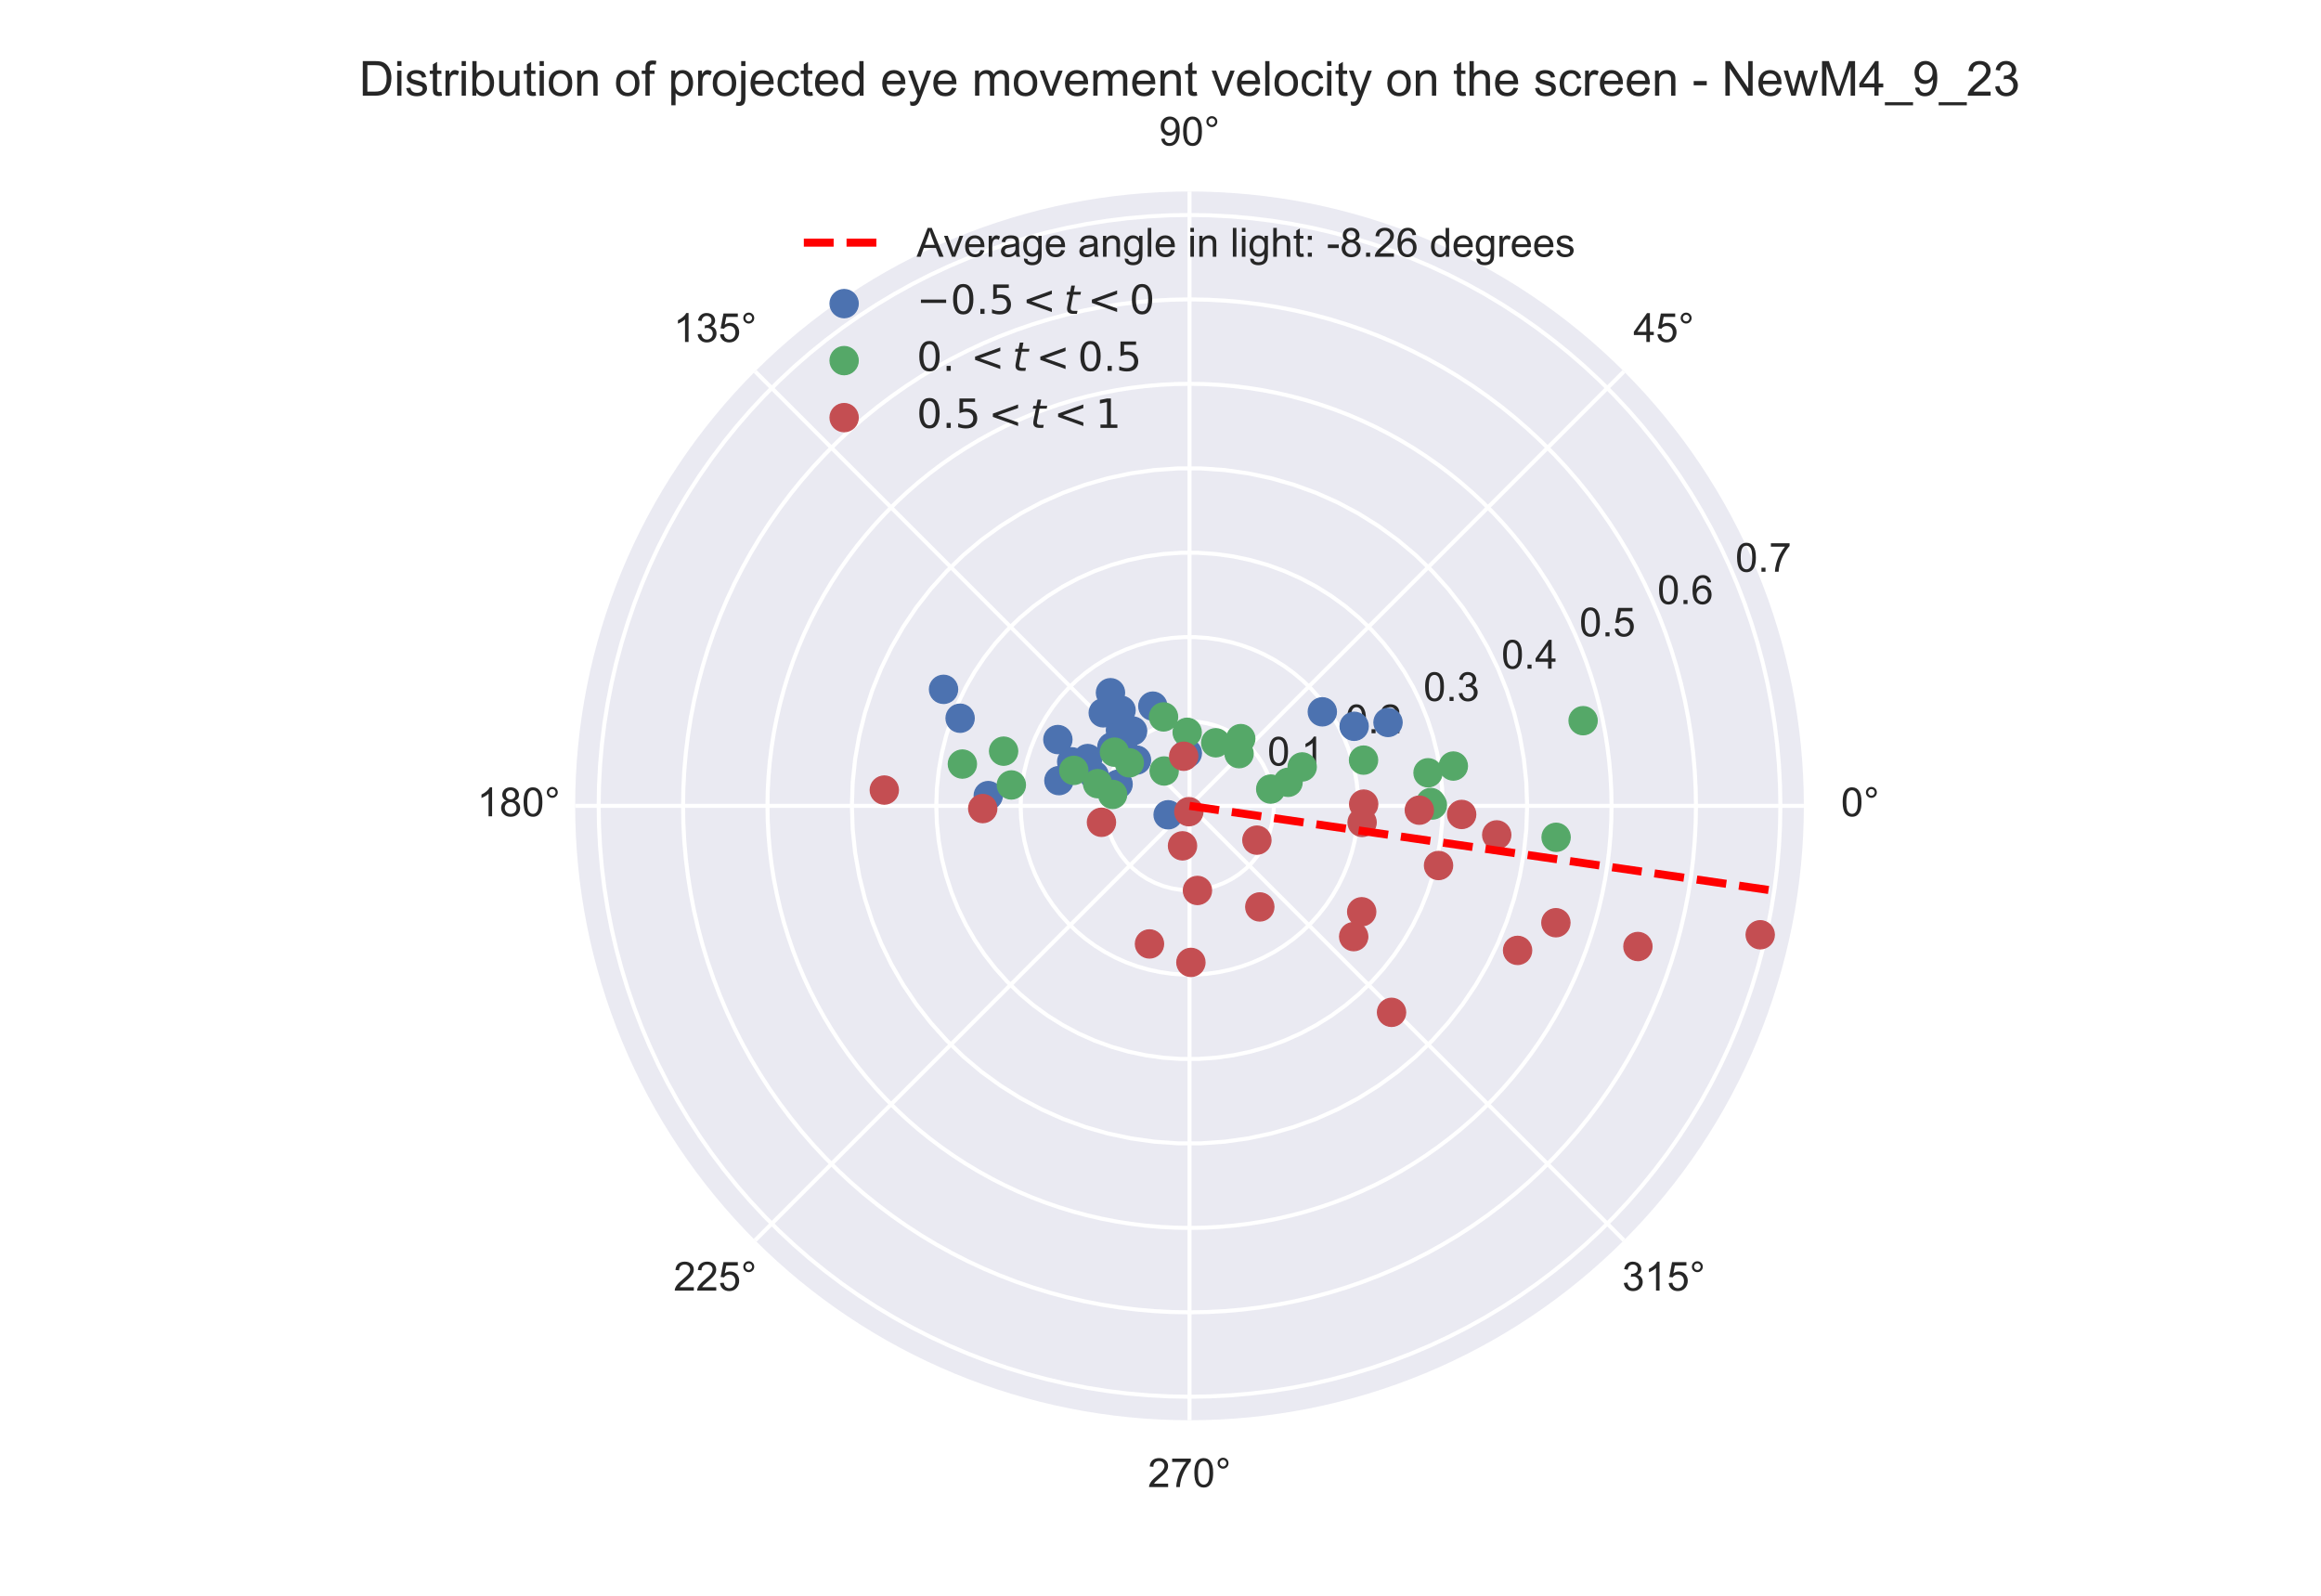 <?xml version="1.0" encoding="utf-8" standalone="no"?>
<!DOCTYPE svg PUBLIC "-//W3C//DTD SVG 1.1//EN"
  "http://www.w3.org/Graphics/SVG/1.1/DTD/svg11.dtd">
<!-- Created with matplotlib (https://matplotlib.org/) -->
<svg height="396pt" version="1.1" viewBox="0 0 576 396" width="576pt" xmlns="http://www.w3.org/2000/svg" xmlns:xlink="http://www.w3.org/1999/xlink">
 <defs>
  <style type="text/css">
*{stroke-linecap:butt;stroke-linejoin:round;}
  </style>
 </defs>
 <g id="figure_1">
  <g id="patch_1">
   <path d="M 0 396 
L 576 396 
L 576 0 
L 0 0 
z
" style="fill:#ffffff;"/>
  </g>
  <g id="axes_1">
   <g id="patch_2">
    <path d="M 447.66 199.98 
C 447.66 179.959 443.716 160.133 436.055 141.636 
C 428.393 123.139 417.162 106.331 403.005 92.174 
C 388.849 78.018 372.041 66.787 353.544 59.125 
C 335.047 51.464 315.221 47.52 295.2 47.52 
C 275.179 47.52 255.353 51.464 236.856 59.125 
C 218.359 66.787 201.551 78.018 187.394 92.174 
C 173.238 106.331 162.007 123.139 154.345 141.636 
C 146.684 160.133 142.74 179.959 142.74 199.98 
C 142.74 220.001 146.684 239.827 154.345 258.324 
C 162.007 276.821 173.238 293.629 187.394 307.786 
C 201.551 321.942 218.359 333.173 236.856 340.835 
C 255.353 348.496 275.179 352.44 295.2 352.44 
C 315.221 352.44 335.047 348.496 353.544 340.835 
C 372.041 333.173 388.849 321.942 403.005 307.786 
C 417.162 293.629 428.393 276.821 436.055 258.324 
C 443.716 239.827 447.66 220.001 447.66 199.98 
M 295.2 199.98 
C 295.2 199.98 295.2 199.98 295.2 199.98 
C 295.2 199.98 295.2 199.98 295.2 199.98 
C 295.2 199.98 295.2 199.98 295.2 199.98 
C 295.2 199.98 295.2 199.98 295.2 199.98 
C 295.2 199.98 295.2 199.98 295.2 199.98 
C 295.2 199.98 295.2 199.98 295.2 199.98 
C 295.2 199.98 295.2 199.98 295.2 199.98 
C 295.2 199.98 295.2 199.98 295.2 199.98 
C 295.2 199.98 295.2 199.98 295.2 199.98 
C 295.2 199.98 295.2 199.98 295.2 199.98 
C 295.2 199.98 295.2 199.98 295.2 199.98 
C 295.2 199.98 295.2 199.98 295.2 199.98 
C 295.2 199.98 295.2 199.98 295.2 199.98 
C 295.2 199.98 295.2 199.98 295.2 199.98 
C 295.2 199.98 295.2 199.98 295.2 199.98 
C 295.2 199.98 295.2 199.98 295.2 199.98 
M 447.66 199.98 
z
" style="fill:#eaeaf2;"/>
   </g>
   <g id="matplotlib.axis_1">
    <g id="xtick_1">
     <g id="line2d_1">
      <path clip-path="url(#p83f02daf9d)" d="M 295.2 199.98 
L 447.66 199.98 
" style="fill:none;stroke:#ffffff;stroke-linecap:round;"/>
     </g>
     <g id="text_1">
      <!-- 0° -->
      <defs>
       <path d="M 4.156 35.297 
Q 4.156 48 6.766 55.734 
Q 9.375 63.484 14.516 67.672 
Q 19.672 71.875 27.484 71.875 
Q 33.25 71.875 37.594 69.547 
Q 41.938 67.234 44.766 62.859 
Q 47.609 58.5 49.219 52.219 
Q 50.828 45.953 50.828 35.297 
Q 50.828 22.703 48.234 14.969 
Q 45.656 7.234 40.5 3 
Q 35.359 -1.219 27.484 -1.219 
Q 17.141 -1.219 11.234 6.203 
Q 4.156 15.141 4.156 35.297 
z
M 13.188 35.297 
Q 13.188 17.672 17.312 11.828 
Q 21.438 6 27.484 6 
Q 33.547 6 37.672 11.859 
Q 41.797 17.719 41.797 35.297 
Q 41.797 52.984 37.672 58.781 
Q 33.547 64.594 27.391 64.594 
Q 21.344 64.594 17.719 59.469 
Q 13.188 52.938 13.188 35.297 
z
" id="ArialMT-48"/>
       <path d="M 6.25 59.281 
Q 6.25 64.891 10.219 68.844 
Q 14.203 72.797 19.781 72.797 
Q 25.438 72.797 29.391 68.844 
Q 33.344 64.891 33.344 59.281 
Q 33.344 53.656 29.359 49.672 
Q 25.391 45.703 19.781 45.703 
Q 14.203 45.703 10.219 49.656 
Q 6.25 53.609 6.25 59.281 
z
M 11.578 59.281 
Q 11.578 55.859 13.984 53.438 
Q 16.406 51.031 19.828 51.031 
Q 23.188 51.031 25.609 53.438 
Q 28.031 55.859 28.031 59.281 
Q 28.031 62.703 25.609 65.109 
Q 23.188 67.531 19.828 67.531 
Q 16.406 67.531 13.984 65.109 
Q 11.578 62.703 11.578 59.281 
z
" id="ArialMT-176"/>
      </defs>
      <g style="fill:#262626;" transform="translate(456.88 202.565)scale(0.1 -0.1)">
       <use xlink:href="#ArialMT-48"/>
       <use x="55.615" xlink:href="#ArialMT-176"/>
      </g>
     </g>
    </g>
    <g id="xtick_2">
     <g id="line2d_2">
      <path clip-path="url(#p83f02daf9d)" d="M 295.2 199.98 
L 403.005 92.174 
" style="fill:none;stroke:#ffffff;stroke-linecap:round;"/>
     </g>
     <g id="text_2">
      <!-- 45° -->
      <defs>
       <path d="M 32.328 0 
L 32.328 17.141 
L 1.266 17.141 
L 1.266 25.203 
L 33.938 71.578 
L 41.109 71.578 
L 41.109 25.203 
L 50.781 25.203 
L 50.781 17.141 
L 41.109 17.141 
L 41.109 0 
z
M 32.328 25.203 
L 32.328 57.469 
L 9.906 25.203 
z
" id="ArialMT-52"/>
       <path d="M 4.156 18.75 
L 13.375 19.531 
Q 14.406 12.797 18.141 9.391 
Q 21.875 6 27.156 6 
Q 33.5 6 37.891 10.781 
Q 42.281 15.578 42.281 23.484 
Q 42.281 31 38.062 35.344 
Q 33.844 39.703 27 39.703 
Q 22.75 39.703 19.328 37.766 
Q 15.922 35.844 13.969 32.766 
L 5.719 33.844 
L 12.641 70.609 
L 48.25 70.609 
L 48.25 62.203 
L 19.672 62.203 
L 15.828 42.969 
Q 22.266 47.469 29.344 47.469 
Q 38.719 47.469 45.156 40.969 
Q 51.609 34.469 51.609 24.266 
Q 51.609 14.547 45.953 7.469 
Q 39.062 -1.219 27.156 -1.219 
Q 17.391 -1.219 11.203 4.25 
Q 5.031 9.719 4.156 18.75 
z
" id="ArialMT-53"/>
      </defs>
      <g style="fill:#262626;" transform="translate(405.345 84.86)scale(0.1 -0.1)">
       <use xlink:href="#ArialMT-52"/>
       <use x="55.615" xlink:href="#ArialMT-53"/>
       <use x="111.23" xlink:href="#ArialMT-176"/>
      </g>
     </g>
    </g>
    <g id="xtick_3">
     <g id="line2d_3">
      <path clip-path="url(#p83f02daf9d)" d="M 295.2 199.98 
L 295.2 47.52 
" style="fill:none;stroke:#ffffff;stroke-linecap:round;"/>
     </g>
     <g id="text_3">
      <!-- 90° -->
      <defs>
       <path d="M 5.469 16.547 
L 13.922 17.328 
Q 14.984 11.375 18.016 8.688 
Q 21.047 6 25.781 6 
Q 29.828 6 32.875 7.859 
Q 35.938 9.719 37.891 12.812 
Q 39.844 15.922 41.156 21.188 
Q 42.484 26.469 42.484 31.938 
Q 42.484 32.516 42.438 33.688 
Q 39.797 29.5 35.234 26.875 
Q 30.672 24.266 25.344 24.266 
Q 16.453 24.266 10.297 30.703 
Q 4.156 37.156 4.156 47.703 
Q 4.156 58.594 10.578 65.234 
Q 17 71.875 26.656 71.875 
Q 33.641 71.875 39.422 68.109 
Q 45.219 64.359 48.219 57.391 
Q 51.219 50.438 51.219 37.25 
Q 51.219 23.531 48.234 15.406 
Q 45.266 7.281 39.375 3.031 
Q 33.5 -1.219 25.594 -1.219 
Q 17.188 -1.219 11.859 3.438 
Q 6.547 8.109 5.469 16.547 
z
M 41.453 48.141 
Q 41.453 55.719 37.422 60.156 
Q 33.406 64.594 27.734 64.594 
Q 21.875 64.594 17.531 59.812 
Q 13.188 55.031 13.188 47.406 
Q 13.188 40.578 17.312 36.297 
Q 21.438 32.031 27.484 32.031 
Q 33.594 32.031 37.516 36.297 
Q 41.453 40.578 41.453 48.141 
z
" id="ArialMT-57"/>
      </defs>
      <g style="fill:#262626;" transform="translate(287.64 36.105)scale(0.1 -0.1)">
       <use xlink:href="#ArialMT-57"/>
       <use x="55.615" xlink:href="#ArialMT-48"/>
       <use x="111.23" xlink:href="#ArialMT-176"/>
      </g>
     </g>
    </g>
    <g id="xtick_4">
     <g id="line2d_4">
      <path clip-path="url(#p83f02daf9d)" d="M 295.2 199.98 
L 187.394 92.174 
" style="fill:none;stroke:#ffffff;stroke-linecap:round;"/>
     </g>
     <g id="text_4">
      <!-- 135° -->
      <defs>
       <path d="M 37.25 0 
L 28.469 0 
L 28.469 56 
Q 25.297 52.984 20.141 49.953 
Q 14.984 46.922 10.891 45.406 
L 10.891 53.906 
Q 18.266 57.375 23.781 62.297 
Q 29.297 67.234 31.594 71.875 
L 37.25 71.875 
z
" id="ArialMT-49"/>
       <path d="M 4.203 18.891 
L 12.984 20.062 
Q 14.5 12.594 18.141 9.297 
Q 21.781 6 27 6 
Q 33.203 6 37.469 10.297 
Q 41.75 14.594 41.75 20.953 
Q 41.75 27 37.797 30.922 
Q 33.844 34.859 27.734 34.859 
Q 25.25 34.859 21.531 33.891 
L 22.516 41.609 
Q 23.391 41.5 23.922 41.5 
Q 29.547 41.5 34.031 44.422 
Q 38.531 47.359 38.531 53.469 
Q 38.531 58.297 35.25 61.469 
Q 31.984 64.656 26.812 64.656 
Q 21.688 64.656 18.266 61.422 
Q 14.844 58.203 13.875 51.766 
L 5.078 53.328 
Q 6.688 62.156 12.391 67.016 
Q 18.109 71.875 26.609 71.875 
Q 32.469 71.875 37.391 69.359 
Q 42.328 66.844 44.938 62.5 
Q 47.562 58.156 47.562 53.266 
Q 47.562 48.641 45.062 44.828 
Q 42.578 41.016 37.703 38.766 
Q 44.047 37.312 47.562 32.688 
Q 51.078 28.078 51.078 21.141 
Q 51.078 11.766 44.234 5.25 
Q 37.406 -1.266 26.953 -1.266 
Q 17.531 -1.266 11.297 4.344 
Q 5.078 9.969 4.203 18.891 
z
" id="ArialMT-51"/>
      </defs>
      <g style="fill:#262626;" transform="translate(167.154 84.86)scale(0.1 -0.1)">
       <use xlink:href="#ArialMT-49"/>
       <use x="55.615" xlink:href="#ArialMT-51"/>
       <use x="111.23" xlink:href="#ArialMT-53"/>
       <use x="166.846" xlink:href="#ArialMT-176"/>
      </g>
     </g>
    </g>
    <g id="xtick_5">
     <g id="line2d_5">
      <path clip-path="url(#p83f02daf9d)" d="M 295.2 199.98 
L 142.74 199.98 
" style="fill:none;stroke:#ffffff;stroke-linecap:round;"/>
     </g>
     <g id="text_5">
      <!-- 180° -->
      <defs>
       <path d="M 17.672 38.812 
Q 12.203 40.828 9.562 44.531 
Q 6.938 48.25 6.938 53.422 
Q 6.938 61.234 12.547 66.547 
Q 18.172 71.875 27.484 71.875 
Q 36.859 71.875 42.578 66.422 
Q 48.297 60.984 48.297 53.172 
Q 48.297 48.188 45.672 44.5 
Q 43.062 40.828 37.75 38.812 
Q 44.344 36.672 47.781 31.875 
Q 51.219 27.094 51.219 20.453 
Q 51.219 11.281 44.719 5.031 
Q 38.234 -1.219 27.641 -1.219 
Q 17.047 -1.219 10.547 5.047 
Q 4.047 11.328 4.047 20.703 
Q 4.047 27.688 7.594 32.391 
Q 11.141 37.109 17.672 38.812 
z
M 15.922 53.719 
Q 15.922 48.641 19.188 45.406 
Q 22.469 42.188 27.688 42.188 
Q 32.766 42.188 36.016 45.375 
Q 39.266 48.578 39.266 53.219 
Q 39.266 58.062 35.906 61.359 
Q 32.562 64.656 27.594 64.656 
Q 22.562 64.656 19.234 61.422 
Q 15.922 58.203 15.922 53.719 
z
M 13.094 20.656 
Q 13.094 16.891 14.875 13.375 
Q 16.656 9.859 20.172 7.922 
Q 23.688 6 27.734 6 
Q 34.031 6 38.125 10.047 
Q 42.234 14.109 42.234 20.359 
Q 42.234 26.703 38.016 30.859 
Q 33.797 35.016 27.438 35.016 
Q 21.234 35.016 17.156 30.906 
Q 13.094 26.812 13.094 20.656 
z
" id="ArialMT-56"/>
      </defs>
      <g style="fill:#262626;" transform="translate(118.399 202.565)scale(0.1 -0.1)">
       <use xlink:href="#ArialMT-49"/>
       <use x="55.615" xlink:href="#ArialMT-56"/>
       <use x="111.23" xlink:href="#ArialMT-48"/>
       <use x="166.846" xlink:href="#ArialMT-176"/>
      </g>
     </g>
    </g>
    <g id="xtick_6">
     <g id="line2d_6">
      <path clip-path="url(#p83f02daf9d)" d="M 295.2 199.98 
L 187.394 307.786 
" style="fill:none;stroke:#ffffff;stroke-linecap:round;"/>
     </g>
     <g id="text_6">
      <!-- 225° -->
      <defs>
       <path d="M 50.344 8.453 
L 50.344 0 
L 3.031 0 
Q 2.938 3.172 4.047 6.109 
Q 5.859 10.938 9.828 15.625 
Q 13.812 20.312 21.344 26.469 
Q 33.016 36.031 37.109 41.625 
Q 41.219 47.219 41.219 52.203 
Q 41.219 57.422 37.469 61 
Q 33.734 64.594 27.734 64.594 
Q 21.391 64.594 17.578 60.781 
Q 13.766 56.984 13.719 50.25 
L 4.688 51.172 
Q 5.609 61.281 11.656 66.578 
Q 17.719 71.875 27.938 71.875 
Q 38.234 71.875 44.234 66.156 
Q 50.25 60.453 50.25 52 
Q 50.25 47.703 48.484 43.547 
Q 46.734 39.406 42.656 34.812 
Q 38.578 30.219 29.109 22.219 
Q 21.188 15.578 18.938 13.203 
Q 16.703 10.844 15.234 8.453 
z
" id="ArialMT-50"/>
      </defs>
      <g style="fill:#262626;" transform="translate(167.154 320.27)scale(0.1 -0.1)">
       <use xlink:href="#ArialMT-50"/>
       <use x="55.615" xlink:href="#ArialMT-50"/>
       <use x="111.23" xlink:href="#ArialMT-53"/>
       <use x="166.846" xlink:href="#ArialMT-176"/>
      </g>
     </g>
    </g>
    <g id="xtick_7">
     <g id="line2d_7">
      <path clip-path="url(#p83f02daf9d)" d="M 295.2 199.98 
L 295.2 352.44 
" style="fill:none;stroke:#ffffff;stroke-linecap:round;"/>
     </g>
     <g id="text_7">
      <!-- 270° -->
      <defs>
       <path d="M 4.734 62.203 
L 4.734 70.656 
L 51.078 70.656 
L 51.078 63.812 
Q 44.234 56.547 37.516 44.484 
Q 30.812 32.422 27.156 19.672 
Q 24.516 10.688 23.781 0 
L 14.75 0 
Q 14.891 8.453 18.062 20.406 
Q 21.234 32.375 27.172 43.484 
Q 33.109 54.594 39.797 62.203 
z
" id="ArialMT-55"/>
      </defs>
      <g style="fill:#262626;" transform="translate(284.859 369.025)scale(0.1 -0.1)">
       <use xlink:href="#ArialMT-50"/>
       <use x="55.615" xlink:href="#ArialMT-55"/>
       <use x="111.23" xlink:href="#ArialMT-48"/>
       <use x="166.846" xlink:href="#ArialMT-176"/>
      </g>
     </g>
    </g>
    <g id="xtick_8">
     <g id="line2d_8">
      <path clip-path="url(#p83f02daf9d)" d="M 295.2 199.98 
L 403.005 307.786 
" style="fill:none;stroke:#ffffff;stroke-linecap:round;"/>
     </g>
     <g id="text_8">
      <!-- 315° -->
      <g style="fill:#262626;" transform="translate(402.564 320.27)scale(0.1 -0.1)">
       <use xlink:href="#ArialMT-51"/>
       <use x="55.615" xlink:href="#ArialMT-49"/>
       <use x="111.23" xlink:href="#ArialMT-53"/>
       <use x="166.846" xlink:href="#ArialMT-176"/>
      </g>
     </g>
    </g>
   </g>
   <g id="matplotlib.axis_2">
    <g id="ytick_1">
     <g id="line2d_9">
      <path clip-path="url(#p83f02daf9d)" d="M 316.147 199.98 
L 316.032 197.79 
L 315.689 195.625 
L 315.122 193.507 
L 314.336 191.46 
L 313.341 189.506 
L 312.147 187.668 
L 310.767 185.964 
L 309.216 184.413 
L 307.512 183.033 
L 305.674 181.839 
L 303.72 180.844 
L 301.673 180.058 
L 299.555 179.491 
L 297.39 179.148 
L 295.2 179.033 
L 293.01 179.148 
L 290.845 179.491 
L 288.727 180.058 
L 286.68 180.844 
L 284.726 181.839 
L 282.888 183.033 
L 281.184 184.413 
L 279.633 185.964 
L 278.253 187.668 
L 277.059 189.506 
L 276.064 191.46 
L 275.278 193.507 
L 274.711 195.625 
L 274.368 197.79 
L 274.253 199.98 
L 274.368 202.17 
L 274.711 204.335 
L 275.278 206.453 
L 276.064 208.5 
L 277.059 210.454 
L 278.253 212.292 
L 279.633 213.996 
L 281.184 215.547 
L 282.888 216.927 
L 284.726 218.121 
L 286.68 219.116 
L 288.727 219.902 
L 290.845 220.469 
L 293.01 220.812 
L 295.2 220.927 
L 297.39 220.812 
L 299.555 220.469 
L 301.673 219.902 
L 303.72 219.116 
L 305.674 218.121 
L 307.512 216.927 
L 309.216 215.547 
L 310.767 213.996 
L 312.147 212.292 
L 313.341 210.454 
L 314.336 208.5 
L 315.122 206.453 
L 315.689 204.335 
L 316.032 202.17 
L 316.147 199.98 
L 316.147 199.98 
" style="fill:none;stroke:#ffffff;stroke-linecap:round;"/>
     </g>
     <g id="text_9">
      <!-- 0.1 -->
      <defs>
       <path d="M 9.078 0 
L 9.078 10.016 
L 19.094 10.016 
L 19.094 0 
z
" id="ArialMT-46"/>
      </defs>
      <g style="fill:#262626;" transform="translate(314.553 189.976)scale(0.1 -0.1)">
       <use xlink:href="#ArialMT-48"/>
       <use x="55.615" xlink:href="#ArialMT-46"/>
       <use x="83.398" xlink:href="#ArialMT-49"/>
      </g>
     </g>
    </g>
    <g id="ytick_2">
     <g id="line2d_10">
      <path clip-path="url(#p83f02daf9d)" d="M 337.094 199.98 
L 336.992 197.058 
L 336.687 194.149 
L 336.179 191.27 
L 335.472 188.432 
L 334.568 185.651 
L 333.472 182.94 
L 332.191 180.312 
L 330.728 177.779 
L 329.093 175.355 
L 327.293 173.051 
L 325.336 170.878 
L 323.233 168.846 
L 320.993 166.967 
L 318.627 165.248 
L 316.147 163.698 
L 313.565 162.326 
L 310.894 161.136 
L 308.146 160.136 
L 305.335 159.33 
L 302.475 158.722 
L 299.579 158.315 
L 296.662 158.111 
L 293.738 158.111 
L 290.821 158.315 
L 287.925 158.722 
L 285.065 159.33 
L 282.254 160.136 
L 279.506 161.136 
L 276.835 162.326 
L 274.253 163.698 
L 271.773 165.248 
L 269.407 166.967 
L 267.167 168.846 
L 265.064 170.878 
L 263.107 173.051 
L 261.307 175.355 
L 259.672 177.779 
L 258.209 180.312 
L 256.928 182.94 
L 255.832 185.651 
L 254.928 188.432 
L 254.221 191.27 
L 253.713 194.149 
L 253.408 197.058 
L 253.306 199.98 
L 253.408 202.902 
L 253.713 205.811 
L 254.221 208.69 
L 254.928 211.528 
L 255.832 214.309 
L 256.928 217.02 
L 258.209 219.648 
L 259.672 222.181 
L 261.307 224.605 
L 263.107 226.909 
L 265.064 229.082 
L 267.167 231.114 
L 269.407 232.993 
L 271.773 234.712 
L 274.253 236.262 
L 276.835 237.634 
L 279.506 238.824 
L 282.254 239.824 
L 285.065 240.63 
L 287.925 241.238 
L 290.821 241.645 
L 293.738 241.849 
L 296.662 241.849 
L 299.579 241.645 
L 302.475 241.238 
L 305.335 240.63 
L 308.146 239.824 
L 310.894 238.824 
L 313.565 237.634 
L 316.147 236.262 
L 318.627 234.712 
L 320.993 232.993 
L 323.233 231.114 
L 325.336 229.082 
L 327.293 226.909 
L 329.093 224.605 
L 330.728 222.181 
L 332.191 219.648 
L 333.472 217.02 
L 334.568 214.309 
L 335.472 211.528 
L 336.179 208.69 
L 336.687 205.811 
L 336.992 202.902 
L 337.094 199.98 
L 337.094 199.98 
" style="fill:none;stroke:#ffffff;stroke-linecap:round;"/>
     </g>
     <g id="text_10">
      <!-- 0.2 -->
      <g style="fill:#262626;" transform="translate(333.905 181.96)scale(0.1 -0.1)">
       <use xlink:href="#ArialMT-48"/>
       <use x="55.615" xlink:href="#ArialMT-46"/>
       <use x="83.398" xlink:href="#ArialMT-50"/>
      </g>
     </g>
    </g>
    <g id="ytick_3">
     <g id="line2d_11">
      <path clip-path="url(#p83f02daf9d)" d="M 358.042 199.98 
L 357.889 195.596 
L 357.43 191.234 
L 356.668 186.914 
L 355.607 182.658 
L 354.252 178.487 
L 352.609 174.42 
L 350.686 170.478 
L 348.493 166.679 
L 346.04 163.043 
L 343.339 159.586 
L 340.404 156.327 
L 337.249 153.28 
L 333.889 150.46 
L 330.341 147.882 
L 326.621 145.558 
L 322.748 143.498 
L 318.741 141.714 
L 314.619 140.214 
L 310.403 139.005 
L 306.112 138.093 
L 301.769 137.483 
L 297.393 137.177 
L 293.007 137.177 
L 288.631 137.483 
L 284.288 138.093 
L 279.997 139.005 
L 275.781 140.214 
L 271.659 141.714 
L 267.652 143.498 
L 263.779 145.558 
L 260.059 147.882 
L 256.511 150.46 
L 253.151 153.28 
L 249.995 156.327 
L 247.061 159.586 
L 244.36 163.043 
L 241.907 166.679 
L 239.714 170.478 
L 237.791 174.42 
L 236.148 178.487 
L 234.793 182.658 
L 233.732 186.914 
L 232.97 191.234 
L 232.511 195.596 
L 232.358 199.98 
L 232.511 204.364 
L 232.97 208.726 
L 233.732 213.046 
L 234.793 217.302 
L 236.148 221.473 
L 237.791 225.54 
L 239.714 229.482 
L 241.907 233.281 
L 244.36 236.917 
L 247.061 240.374 
L 249.995 243.633 
L 253.151 246.68 
L 256.511 249.5 
L 260.059 252.078 
L 263.779 254.402 
L 267.652 256.462 
L 271.659 258.246 
L 275.781 259.746 
L 279.997 260.955 
L 284.288 261.867 
L 288.631 262.477 
L 293.007 262.783 
L 297.393 262.783 
L 301.769 262.477 
L 306.112 261.867 
L 310.403 260.955 
L 314.619 259.746 
L 318.741 258.246 
L 322.748 256.462 
L 326.621 254.402 
L 330.341 252.078 
L 333.889 249.5 
L 337.249 246.68 
L 340.404 243.633 
L 343.339 240.374 
L 346.04 236.917 
L 348.493 233.281 
L 350.686 229.482 
L 352.609 225.54 
L 354.252 221.473 
L 355.607 217.302 
L 356.668 213.046 
L 357.43 208.726 
L 357.889 204.364 
L 358.042 199.98 
L 358.042 199.98 
" style="fill:none;stroke:#ffffff;stroke-linecap:round;"/>
     </g>
     <g id="text_11">
      <!-- 0.3 -->
      <g style="fill:#262626;" transform="translate(353.258 173.944)scale(0.1 -0.1)">
       <use xlink:href="#ArialMT-48"/>
       <use x="55.615" xlink:href="#ArialMT-46"/>
       <use x="83.398" xlink:href="#ArialMT-51"/>
      </g>
     </g>
    </g>
    <g id="ytick_4">
     <g id="line2d_12">
      <path clip-path="url(#p83f02daf9d)" d="M 378.989 199.98 
L 378.785 194.135 
L 378.173 188.319 
L 377.158 182.559 
L 375.743 176.885 
L 373.936 171.323 
L 371.745 165.9 
L 369.181 160.644 
L 366.257 155.579 
L 362.987 150.73 
L 359.386 146.122 
L 355.473 141.775 
L 351.266 137.713 
L 346.786 133.953 
L 342.054 130.516 
L 337.094 127.417 
L 331.931 124.671 
L 326.588 122.292 
L 321.092 120.292 
L 315.47 118.68 
L 309.75 117.464 
L 303.958 116.65 
L 298.124 116.242 
L 292.276 116.242 
L 286.442 116.65 
L 280.65 117.464 
L 274.93 118.68 
L 269.308 120.292 
L 263.812 122.292 
L 258.469 124.671 
L 253.306 127.417 
L 248.346 130.516 
L 243.614 133.953 
L 239.134 137.713 
L 234.927 141.775 
L 231.014 146.122 
L 227.413 150.73 
L 224.143 155.579 
L 221.219 160.644 
L 218.655 165.9 
L 216.464 171.323 
L 214.657 176.885 
L 213.242 182.559 
L 212.227 188.319 
L 211.615 194.135 
L 211.411 199.98 
L 211.615 205.825 
L 212.227 211.641 
L 213.242 217.401 
L 214.657 223.075 
L 216.464 228.637 
L 218.655 234.06 
L 221.219 239.316 
L 224.143 244.381 
L 227.413 249.23 
L 231.014 253.838 
L 234.927 258.185 
L 239.134 262.247 
L 243.614 266.007 
L 248.346 269.444 
L 253.306 272.543 
L 258.469 275.289 
L 263.812 277.668 
L 269.308 279.668 
L 274.93 281.28 
L 280.65 282.496 
L 286.442 283.31 
L 292.276 283.718 
L 298.124 283.718 
L 303.958 283.31 
L 309.75 282.496 
L 315.47 281.28 
L 321.092 279.668 
L 326.588 277.668 
L 331.931 275.289 
L 337.094 272.543 
L 342.054 269.444 
L 346.786 266.007 
L 351.266 262.247 
L 355.473 258.185 
L 359.386 253.838 
L 362.987 249.23 
L 366.257 244.381 
L 369.181 239.316 
L 371.745 234.06 
L 373.936 228.637 
L 375.743 223.075 
L 377.158 217.401 
L 378.173 211.641 
L 378.785 205.825 
L 378.989 199.98 
L 378.989 199.98 
" style="fill:none;stroke:#ffffff;stroke-linecap:round;"/>
     </g>
     <g id="text_12">
      <!-- 0.4 -->
      <g style="fill:#262626;" transform="translate(372.611 165.928)scale(0.1 -0.1)">
       <use xlink:href="#ArialMT-48"/>
       <use x="55.615" xlink:href="#ArialMT-46"/>
       <use x="83.398" xlink:href="#ArialMT-52"/>
      </g>
     </g>
    </g>
    <g id="ytick_5">
     <g id="line2d_13">
      <path clip-path="url(#p83f02daf9d)" d="M 399.936 199.98 
L 399.872 196.325 
L 399.681 192.674 
L 399.362 189.032 
L 398.917 185.404 
L 398.345 181.793 
L 397.647 178.204 
L 396.825 174.642 
L 395.879 171.111 
L 394.81 167.615 
L 393.62 164.158 
L 392.31 160.745 
L 390.881 157.38 
L 389.336 154.067 
L 387.676 150.809 
L 385.904 147.612 
L 384.021 144.478 
L 382.03 141.412 
L 379.933 138.418 
L 377.733 135.498 
L 375.432 132.657 
L 373.034 129.898 
L 370.541 127.224 
L 367.956 124.639 
L 365.282 122.146 
L 362.523 119.748 
L 359.682 117.447 
L 356.762 115.247 
L 353.768 113.15 
L 350.702 111.159 
L 347.568 109.276 
L 344.371 107.504 
L 341.113 105.844 
L 337.8 104.299 
L 334.435 102.87 
L 331.022 101.56 
L 327.565 100.37 
L 324.069 99.301 
L 320.538 98.355 
L 316.976 97.533 
L 313.387 96.835 
L 309.776 96.263 
L 306.148 95.818 
L 302.506 95.499 
L 298.855 95.308 
L 295.2 95.244 
L 291.545 95.308 
L 287.894 95.499 
L 284.252 95.818 
L 280.624 96.263 
L 277.013 96.835 
L 273.424 97.533 
L 269.862 98.355 
L 266.331 99.301 
L 262.835 100.37 
L 259.378 101.56 
L 255.965 102.87 
L 252.6 104.299 
L 249.287 105.844 
L 246.029 107.504 
L 242.832 109.276 
L 239.698 111.159 
L 236.632 113.15 
L 233.638 115.247 
L 230.718 117.447 
L 227.877 119.748 
L 225.118 122.146 
L 222.444 124.639 
L 219.859 127.224 
L 217.366 129.898 
L 214.968 132.657 
L 212.667 135.498 
L 210.467 138.418 
L 208.37 141.412 
L 206.379 144.478 
L 204.496 147.612 
L 202.724 150.809 
L 201.064 154.067 
L 199.519 157.38 
L 198.09 160.745 
L 196.78 164.158 
L 195.59 167.615 
L 194.521 171.111 
L 193.575 174.642 
L 192.753 178.204 
L 192.055 181.793 
L 191.483 185.404 
L 191.038 189.032 
L 190.719 192.674 
L 190.528 196.325 
L 190.464 199.98 
L 190.528 203.635 
L 190.719 207.286 
L 191.038 210.928 
L 191.483 214.556 
L 192.055 218.167 
L 192.753 221.756 
L 193.575 225.318 
L 194.521 228.849 
L 195.59 232.345 
L 196.78 235.802 
L 198.09 239.215 
L 199.519 242.58 
L 201.064 245.893 
L 202.724 249.151 
L 204.496 252.348 
L 206.379 255.482 
L 208.37 258.548 
L 210.467 261.542 
L 212.667 264.462 
L 214.968 267.303 
L 217.366 270.062 
L 219.859 272.736 
L 222.444 275.321 
L 225.118 277.814 
L 227.877 280.212 
L 230.718 282.513 
L 233.638 284.713 
L 236.632 286.81 
L 239.698 288.801 
L 242.832 290.684 
L 246.029 292.456 
L 249.287 294.116 
L 252.6 295.661 
L 255.965 297.09 
L 259.378 298.4 
L 262.835 299.59 
L 266.331 300.659 
L 269.862 301.605 
L 273.424 302.427 
L 277.013 303.125 
L 280.624 303.697 
L 284.252 304.142 
L 287.894 304.461 
L 291.545 304.652 
L 295.2 304.716 
L 298.855 304.652 
L 302.506 304.461 
L 306.148 304.142 
L 309.776 303.697 
L 313.387 303.125 
L 316.976 302.427 
L 320.538 301.605 
L 324.069 300.659 
L 327.565 299.59 
L 331.022 298.4 
L 334.435 297.09 
L 337.8 295.661 
L 341.113 294.116 
L 344.371 292.456 
L 347.568 290.684 
L 350.702 288.801 
L 353.768 286.81 
L 356.762 284.713 
L 359.682 282.513 
L 362.523 280.212 
L 365.282 277.814 
L 367.956 275.321 
L 370.541 272.736 
L 373.034 270.062 
L 375.432 267.303 
L 377.733 264.462 
L 379.933 261.542 
L 382.03 258.548 
L 384.021 255.482 
L 385.904 252.348 
L 387.676 249.151 
L 389.336 245.893 
L 390.881 242.58 
L 392.31 239.215 
L 393.62 235.802 
L 394.81 232.345 
L 395.879 228.849 
L 396.825 225.318 
L 397.647 221.756 
L 398.345 218.167 
L 398.917 214.556 
L 399.362 210.928 
L 399.681 207.286 
L 399.872 203.635 
L 399.936 199.98 
L 399.936 199.98 
" style="fill:none;stroke:#ffffff;stroke-linecap:round;"/>
     </g>
     <g id="text_13">
      <!-- 0.5 -->
      <g style="fill:#262626;" transform="translate(391.964 157.912)scale(0.1 -0.1)">
       <use xlink:href="#ArialMT-48"/>
       <use x="55.615" xlink:href="#ArialMT-46"/>
       <use x="83.398" xlink:href="#ArialMT-53"/>
      </g>
     </g>
    </g>
    <g id="ytick_6">
     <g id="line2d_14">
      <path clip-path="url(#p83f02daf9d)" d="M 420.883 199.98 
L 420.807 195.594 
L 420.577 191.213 
L 420.195 186.843 
L 419.66 182.488 
L 418.974 178.155 
L 418.137 173.849 
L 417.15 169.574 
L 416.015 165.337 
L 414.732 161.142 
L 413.304 156.994 
L 411.732 152.898 
L 410.017 148.86 
L 408.163 144.884 
L 406.172 140.975 
L 404.045 137.138 
L 401.785 133.378 
L 399.396 129.699 
L 396.88 126.105 
L 394.24 122.602 
L 391.479 119.192 
L 388.601 115.881 
L 385.609 112.673 
L 382.507 109.571 
L 379.299 106.579 
L 375.988 103.701 
L 372.578 100.94 
L 369.075 98.3 
L 365.481 95.784 
L 361.802 93.395 
L 358.042 91.135 
L 354.205 89.008 
L 350.296 87.017 
L 346.32 85.163 
L 342.282 83.448 
L 338.186 81.876 
L 334.038 80.448 
L 329.843 79.165 
L 325.606 78.03 
L 321.331 77.043 
L 317.025 76.206 
L 312.692 75.52 
L 308.337 74.985 
L 303.967 74.603 
L 299.586 74.373 
L 295.2 74.297 
L 290.814 74.373 
L 286.433 74.603 
L 282.063 74.985 
L 277.708 75.52 
L 273.375 76.206 
L 269.069 77.043 
L 264.794 78.03 
L 260.557 79.165 
L 256.362 80.448 
L 252.214 81.876 
L 248.118 83.448 
L 244.08 85.163 
L 240.104 87.017 
L 236.195 89.008 
L 232.358 91.135 
L 228.598 93.395 
L 224.919 95.784 
L 221.325 98.3 
L 217.822 100.94 
L 214.412 103.701 
L 211.101 106.579 
L 207.893 109.571 
L 204.791 112.673 
L 201.799 115.881 
L 198.921 119.192 
L 196.16 122.602 
L 193.52 126.105 
L 191.004 129.699 
L 188.615 133.378 
L 186.355 137.138 
L 184.228 140.975 
L 182.237 144.884 
L 180.383 148.86 
L 178.668 152.898 
L 177.096 156.994 
L 175.668 161.142 
L 174.385 165.337 
L 173.25 169.574 
L 172.263 173.849 
L 171.426 178.155 
L 170.74 182.488 
L 170.205 186.843 
L 169.823 191.213 
L 169.593 195.594 
L 169.517 199.98 
L 169.593 204.366 
L 169.823 208.747 
L 170.205 213.117 
L 170.74 217.472 
L 171.426 221.805 
L 172.263 226.111 
L 173.25 230.386 
L 174.385 234.623 
L 175.668 238.818 
L 177.096 242.966 
L 178.668 247.062 
L 180.383 251.1 
L 182.237 255.076 
L 184.228 258.985 
L 186.355 262.822 
L 188.615 266.582 
L 191.004 270.261 
L 193.52 273.855 
L 196.16 277.358 
L 198.921 280.768 
L 201.799 284.079 
L 204.791 287.287 
L 207.893 290.389 
L 211.101 293.381 
L 214.412 296.259 
L 217.822 299.02 
L 221.325 301.66 
L 224.919 304.176 
L 228.598 306.565 
L 232.358 308.825 
L 236.195 310.952 
L 240.104 312.943 
L 244.08 314.797 
L 248.118 316.512 
L 252.214 318.084 
L 256.362 319.512 
L 260.557 320.795 
L 264.794 321.93 
L 269.069 322.917 
L 273.375 323.754 
L 277.708 324.44 
L 282.063 324.975 
L 286.433 325.357 
L 290.814 325.587 
L 295.2 325.663 
L 299.586 325.587 
L 303.967 325.357 
L 308.337 324.975 
L 312.692 324.44 
L 317.025 323.754 
L 321.331 322.917 
L 325.606 321.93 
L 329.843 320.795 
L 334.038 319.512 
L 338.186 318.084 
L 342.282 316.512 
L 346.32 314.797 
L 350.296 312.943 
L 354.205 310.952 
L 358.042 308.825 
L 361.802 306.565 
L 365.481 304.176 
L 369.075 301.66 
L 372.578 299.02 
L 375.988 296.259 
L 379.299 293.381 
L 382.507 290.389 
L 385.609 287.287 
L 388.601 284.079 
L 391.479 280.768 
L 394.24 277.358 
L 396.88 273.855 
L 399.396 270.261 
L 401.785 266.582 
L 404.045 262.822 
L 406.172 258.985 
L 408.163 255.076 
L 410.017 251.1 
L 411.732 247.062 
L 413.304 242.966 
L 414.732 238.818 
L 416.015 234.623 
L 417.15 230.386 
L 418.137 226.111 
L 418.974 221.805 
L 419.66 217.472 
L 420.195 213.117 
L 420.577 208.747 
L 420.807 204.366 
L 420.883 199.98 
L 420.883 199.98 
" style="fill:none;stroke:#ffffff;stroke-linecap:round;"/>
     </g>
     <g id="text_14">
      <!-- 0.6 -->
      <defs>
       <path d="M 49.75 54.047 
L 41.016 53.375 
Q 39.844 58.547 37.703 60.891 
Q 34.125 64.656 28.906 64.656 
Q 24.703 64.656 21.531 62.312 
Q 17.391 59.281 14.984 53.469 
Q 12.594 47.656 12.5 36.922 
Q 15.672 41.75 20.266 44.094 
Q 24.859 46.438 29.891 46.438 
Q 38.672 46.438 44.844 39.969 
Q 51.031 33.5 51.031 23.25 
Q 51.031 16.5 48.125 10.719 
Q 45.219 4.938 40.141 1.859 
Q 35.062 -1.219 28.609 -1.219 
Q 17.625 -1.219 10.688 6.859 
Q 3.766 14.938 3.766 33.5 
Q 3.766 54.25 11.422 63.672 
Q 18.109 71.875 29.438 71.875 
Q 37.891 71.875 43.281 67.141 
Q 48.688 62.406 49.75 54.047 
z
M 13.875 23.188 
Q 13.875 18.656 15.797 14.5 
Q 17.719 10.359 21.188 8.172 
Q 24.656 6 28.469 6 
Q 34.031 6 38.031 10.484 
Q 42.047 14.984 42.047 22.703 
Q 42.047 30.125 38.078 34.391 
Q 34.125 38.672 28.125 38.672 
Q 22.172 38.672 18.016 34.391 
Q 13.875 30.125 13.875 23.188 
z
" id="ArialMT-54"/>
      </defs>
      <g style="fill:#262626;" transform="translate(411.316 149.896)scale(0.1 -0.1)">
       <use xlink:href="#ArialMT-48"/>
       <use x="55.615" xlink:href="#ArialMT-46"/>
       <use x="83.398" xlink:href="#ArialMT-54"/>
      </g>
     </g>
    </g>
    <g id="ytick_7">
     <g id="line2d_15">
      <path clip-path="url(#p83f02daf9d)" d="M 441.831 199.98 
L 441.741 194.863 
L 441.473 189.752 
L 441.027 184.653 
L 440.404 179.573 
L 439.603 174.518 
L 438.626 169.494 
L 437.475 164.507 
L 436.15 159.563 
L 434.654 154.669 
L 432.988 149.829 
L 431.153 145.051 
L 429.154 140.34 
L 426.991 135.701 
L 424.667 131.141 
L 422.186 126.665 
L 419.55 122.278 
L 416.762 117.985 
L 413.827 113.793 
L 410.746 109.705 
L 407.525 105.728 
L 404.168 101.865 
L 400.677 98.122 
L 397.058 94.503 
L 393.315 91.012 
L 389.452 87.655 
L 385.475 84.434 
L 381.387 81.353 
L 377.195 78.418 
L 372.902 75.63 
L 368.515 72.994 
L 364.039 70.513 
L 359.479 68.189 
L 354.84 66.026 
L 350.129 64.027 
L 345.351 62.192 
L 340.511 60.526 
L 335.617 59.03 
L 330.673 57.705 
L 325.686 56.554 
L 320.662 55.577 
L 315.607 54.776 
L 310.527 54.153 
L 305.428 53.707 
L 300.317 53.439 
L 295.2 53.349 
L 290.083 53.439 
L 284.972 53.707 
L 279.873 54.153 
L 274.793 54.776 
L 269.738 55.577 
L 264.714 56.554 
L 259.727 57.705 
L 254.783 59.03 
L 249.889 60.526 
L 245.049 62.192 
L 240.271 64.027 
L 235.56 66.026 
L 230.921 68.189 
L 226.361 70.513 
L 221.885 72.994 
L 217.498 75.63 
L 213.205 78.418 
L 209.013 81.353 
L 204.925 84.434 
L 200.948 87.655 
L 197.085 91.012 
L 193.342 94.503 
L 189.723 98.122 
L 186.232 101.865 
L 182.875 105.728 
L 179.654 109.705 
L 176.573 113.793 
L 173.638 117.985 
L 170.85 122.278 
L 168.214 126.665 
L 165.733 131.141 
L 163.409 135.701 
L 161.246 140.34 
L 159.247 145.051 
L 157.412 149.829 
L 155.746 154.669 
L 154.25 159.563 
L 152.925 164.507 
L 151.774 169.494 
L 150.797 174.518 
L 149.996 179.573 
L 149.373 184.653 
L 148.927 189.752 
L 148.659 194.863 
L 148.569 199.98 
L 148.659 205.097 
L 148.927 210.208 
L 149.373 215.307 
L 149.996 220.387 
L 150.797 225.442 
L 151.774 230.466 
L 152.925 235.453 
L 154.25 240.397 
L 155.746 245.291 
L 157.412 250.131 
L 159.247 254.909 
L 161.246 259.62 
L 163.409 264.259 
L 165.733 268.819 
L 168.214 273.295 
L 170.85 277.682 
L 173.638 281.975 
L 176.573 286.167 
L 179.654 290.255 
L 182.875 294.232 
L 186.232 298.095 
L 189.723 301.838 
L 193.342 305.457 
L 197.085 308.948 
L 200.948 312.305 
L 204.925 315.526 
L 209.013 318.607 
L 213.205 321.542 
L 217.498 324.33 
L 221.885 326.966 
L 226.361 329.447 
L 230.921 331.771 
L 235.56 333.934 
L 240.271 335.933 
L 245.049 337.768 
L 249.889 339.434 
L 254.783 340.93 
L 259.727 342.255 
L 264.714 343.406 
L 269.738 344.383 
L 274.793 345.184 
L 279.873 345.807 
L 284.972 346.253 
L 290.083 346.521 
L 295.2 346.611 
L 300.317 346.521 
L 305.428 346.253 
L 310.527 345.807 
L 315.607 345.184 
L 320.662 344.383 
L 325.686 343.406 
L 330.673 342.255 
L 335.617 340.93 
L 340.511 339.434 
L 345.351 337.768 
L 350.129 335.933 
L 354.84 333.934 
L 359.479 331.771 
L 364.039 329.447 
L 368.515 326.966 
L 372.902 324.33 
L 377.195 321.542 
L 381.387 318.607 
L 385.475 315.526 
L 389.452 312.305 
L 393.315 308.948 
L 397.058 305.457 
L 400.677 301.838 
L 404.168 298.095 
L 407.525 294.232 
L 410.746 290.255 
L 413.827 286.167 
L 416.762 281.975 
L 419.55 277.682 
L 422.186 273.295 
L 424.667 268.819 
L 426.991 264.259 
L 429.154 259.62 
L 431.153 254.909 
L 432.988 250.131 
L 434.654 245.291 
L 436.15 240.397 
L 437.475 235.453 
L 438.626 230.466 
L 439.603 225.442 
L 440.404 220.387 
L 441.027 215.307 
L 441.473 210.208 
L 441.741 205.097 
L 441.831 199.98 
L 441.831 199.98 
" style="fill:none;stroke:#ffffff;stroke-linecap:round;"/>
     </g>
     <g id="text_15">
      <!-- 0.7 -->
      <g style="fill:#262626;" transform="translate(430.669 141.879)scale(0.1 -0.1)">
       <use xlink:href="#ArialMT-48"/>
       <use x="55.615" xlink:href="#ArialMT-46"/>
       <use x="83.398" xlink:href="#ArialMT-55"/>
      </g>
     </g>
    </g>
   </g>
   <g id="PathCollection_1">
    <defs>
     <path d="M 0 3.5 
C 0.928 3.5 1.819 3.131 2.475 2.475 
C 3.131 1.819 3.5 0.928 3.5 0 
C 3.5 -0.928 3.131 -1.819 2.475 -2.475 
C 1.819 -3.131 0.928 -3.5 0 -3.5 
C -0.928 -3.5 -1.819 -3.131 -2.475 -2.475 
C -3.131 -1.819 -3.5 -0.928 -3.5 0 
C -3.5 0.928 -3.131 1.819 -2.475 2.475 
C -1.819 3.131 -0.928 3.5 0 3.5 
z
" id="m532c42dc06" style="stroke:#4c72b0;stroke-width:0.3;"/>
    </defs>
    <g clip-path="url(#p83f02daf9d)">
     <use style="fill:#4c72b0;stroke:#4c72b0;stroke-width:0.3;" x="289.89" xlink:href="#m532c42dc06" y="202.193"/>
     <use style="fill:#4c72b0;stroke:#4c72b0;stroke-width:0.3;" x="245.255" xlink:href="#m532c42dc06" y="197.434"/>
     <use style="fill:#4c72b0;stroke:#4c72b0;stroke-width:0.3;" x="282.04" xlink:href="#m532c42dc06" y="188.619"/>
     <use style="fill:#4c72b0;stroke:#4c72b0;stroke-width:0.3;" x="278.585" xlink:href="#m532c42dc06" y="184.697"/>
     <use style="fill:#4c72b0;stroke:#4c72b0;stroke-width:0.3;" x="344.463" xlink:href="#m532c42dc06" y="179.281"/>
     <use style="fill:#4c72b0;stroke:#4c72b0;stroke-width:0.3;" x="275.585" xlink:href="#m532c42dc06" y="171.905"/>
     <use style="fill:#4c72b0;stroke:#4c72b0;stroke-width:0.3;" x="278.211" xlink:href="#m532c42dc06" y="176.252"/>
     <use style="fill:#4c72b0;stroke:#4c72b0;stroke-width:0.3;" x="336.058" xlink:href="#m532c42dc06" y="180.235"/>
     <use style="fill:#4c72b0;stroke:#4c72b0;stroke-width:0.3;" x="269.93" xlink:href="#m532c42dc06" y="188.241"/>
     <use style="fill:#4c72b0;stroke:#4c72b0;stroke-width:0.3;" x="262.786" xlink:href="#m532c42dc06" y="193.716"/>
     <use style="fill:#4c72b0;stroke:#4c72b0;stroke-width:0.3;" x="271.554" xlink:href="#m532c42dc06" y="192.43"/>
     <use style="fill:#4c72b0;stroke:#4c72b0;stroke-width:0.3;" x="275.936" xlink:href="#m532c42dc06" y="185.35"/>
     <use style="fill:#4c72b0;stroke:#4c72b0;stroke-width:0.3;" x="277.476" xlink:href="#m532c42dc06" y="194.603"/>
     <use style="fill:#4c72b0;stroke:#4c72b0;stroke-width:0.3;" x="238.27" xlink:href="#m532c42dc06" y="178.232"/>
     <use style="fill:#4c72b0;stroke:#4c72b0;stroke-width:0.3;" x="234.157" xlink:href="#m532c42dc06" y="171.065"/>
     <use style="fill:#4c72b0;stroke:#4c72b0;stroke-width:0.3;" x="262.529" xlink:href="#m532c42dc06" y="183.527"/>
     <use style="fill:#4c72b0;stroke:#4c72b0;stroke-width:0.3;" x="268.721" xlink:href="#m532c42dc06" y="189.669"/>
     <use style="fill:#4c72b0;stroke:#4c72b0;stroke-width:0.3;" x="265.959" xlink:href="#m532c42dc06" y="189.05"/>
     <use style="fill:#4c72b0;stroke:#4c72b0;stroke-width:0.3;" x="278.063" xlink:href="#m532c42dc06" y="181.203"/>
     <use style="fill:#4c72b0;stroke:#4c72b0;stroke-width:0.3;" x="328.159" xlink:href="#m532c42dc06" y="176.642"/>
     <use style="fill:#4c72b0;stroke:#4c72b0;stroke-width:0.3;" x="273.79" xlink:href="#m532c42dc06" y="176.899"/>
     <use style="fill:#4c72b0;stroke:#4c72b0;stroke-width:0.3;" x="294.66" xlink:href="#m532c42dc06" y="186.912"/>
     <use style="fill:#4c72b0;stroke:#4c72b0;stroke-width:0.3;" x="281.083" xlink:href="#m532c42dc06" y="181.403"/>
     <use style="fill:#4c72b0;stroke:#4c72b0;stroke-width:0.3;" x="286.097" xlink:href="#m532c42dc06" y="175.233"/>
    </g>
   </g>
   <g id="PathCollection_2">
    <defs>
     <path d="M 0 3.5 
C 0.928 3.5 1.819 3.131 2.475 2.475 
C 3.131 1.819 3.5 0.928 3.5 0 
C 3.5 -0.928 3.131 -1.819 2.475 -2.475 
C 1.819 -3.131 0.928 -3.5 0 -3.5 
C -0.928 -3.5 -1.819 -3.131 -2.475 -2.475 
C -3.131 -1.819 -3.5 -0.928 -3.5 0 
C -3.5 0.928 -3.131 1.819 -2.475 2.475 
C -1.819 3.131 -0.928 3.5 0 3.5 
z
" id="mb9232b6420" style="stroke:#55a868;stroke-width:0.3;"/>
    </defs>
    <g clip-path="url(#p83f02daf9d)">
     <use style="fill:#55a868;stroke:#55a868;stroke-width:0.3;" x="307.917" xlink:href="#mb9232b6420" y="183.29"/>
     <use style="fill:#55a868;stroke:#55a868;stroke-width:0.3;" x="294.624" xlink:href="#mb9232b6420" y="181.724"/>
     <use style="fill:#55a868;stroke:#55a868;stroke-width:0.3;" x="288.753" xlink:href="#mb9232b6420" y="177.903"/>
     <use style="fill:#55a868;stroke:#55a868;stroke-width:0.3;" x="288.907" xlink:href="#mb9232b6420" y="191.327"/>
     <use style="fill:#55a868;stroke:#55a868;stroke-width:0.3;" x="272.389" xlink:href="#mb9232b6420" y="194.467"/>
     <use style="fill:#55a868;stroke:#55a868;stroke-width:0.3;" x="323.163" xlink:href="#mb9232b6420" y="190.319"/>
     <use style="fill:#55a868;stroke:#55a868;stroke-width:0.3;" x="315.354" xlink:href="#mb9232b6420" y="195.813"/>
     <use style="fill:#55a868;stroke:#55a868;stroke-width:0.3;" x="249.064" xlink:href="#mb9232b6420" y="186.407"/>
     <use style="fill:#55a868;stroke:#55a868;stroke-width:0.3;" x="238.832" xlink:href="#mb9232b6420" y="189.608"/>
     <use style="fill:#55a868;stroke:#55a868;stroke-width:0.3;" x="250.982" xlink:href="#mb9232b6420" y="194.79"/>
     <use style="fill:#55a868;stroke:#55a868;stroke-width:0.3;" x="266.485" xlink:href="#mb9232b6420" y="191.175"/>
     <use style="fill:#55a868;stroke:#55a868;stroke-width:0.3;" x="338.389" xlink:href="#mb9232b6420" y="188.629"/>
     <use style="fill:#55a868;stroke:#55a868;stroke-width:0.3;" x="307.501" xlink:href="#mb9232b6420" y="187.026"/>
     <use style="fill:#55a868;stroke:#55a868;stroke-width:0.3;" x="360.676" xlink:href="#mb9232b6420" y="190.1"/>
     <use style="fill:#55a868;stroke:#55a868;stroke-width:0.3;" x="392.877" xlink:href="#mb9232b6420" y="178.842"/>
     <use style="fill:#55a868;stroke:#55a868;stroke-width:0.3;" x="301.705" xlink:href="#mb9232b6420" y="184.324"/>
     <use style="fill:#55a868;stroke:#55a868;stroke-width:0.3;" x="276.572" xlink:href="#mb9232b6420" y="186.652"/>
     <use style="fill:#55a868;stroke:#55a868;stroke-width:0.3;" x="276.12" xlink:href="#mb9232b6420" y="197.142"/>
     <use style="fill:#55a868;stroke:#55a868;stroke-width:0.3;" x="319.66" xlink:href="#mb9232b6420" y="194.138"/>
     <use style="fill:#55a868;stroke:#55a868;stroke-width:0.3;" x="354.394" xlink:href="#mb9232b6420" y="191.771"/>
     <use style="fill:#55a868;stroke:#55a868;stroke-width:0.3;" x="355.071" xlink:href="#mb9232b6420" y="199.148"/>
     <use style="fill:#55a868;stroke:#55a868;stroke-width:0.3;" x="386.177" xlink:href="#mb9232b6420" y="207.786"/>
     <use style="fill:#55a868;stroke:#55a868;stroke-width:0.3;" x="355.475" xlink:href="#mb9232b6420" y="199.767"/>
     <use style="fill:#55a868;stroke:#55a868;stroke-width:0.3;" x="280.258" xlink:href="#mb9232b6420" y="189.3"/>
    </g>
   </g>
   <g id="PathCollection_3">
    <defs>
     <path d="M 0 3.5 
C 0.928 3.5 1.819 3.131 2.475 2.475 
C 3.131 1.819 3.5 0.928 3.5 0 
C 3.5 -0.928 3.131 -1.819 2.475 -2.475 
C 1.819 -3.131 0.928 -3.5 0 -3.5 
C -0.928 -3.5 -1.819 -3.131 -2.475 -2.475 
C -3.131 -1.819 -3.5 -0.928 -3.5 0 
C -3.5 0.928 -3.131 1.819 -2.475 2.475 
C -1.819 3.131 -0.928 3.5 0 3.5 
z
" id="m472f19abb9" style="stroke:#c44e52;stroke-width:0.3;"/>
    </defs>
    <g clip-path="url(#p83f02daf9d)">
     <use style="fill:#c44e52;stroke:#c44e52;stroke-width:0.3;" x="335.942" xlink:href="#m472f19abb9" y="232.429"/>
     <use style="fill:#c44e52;stroke:#c44e52;stroke-width:0.3;" x="337.932" xlink:href="#m472f19abb9" y="226.261"/>
     <use style="fill:#c44e52;stroke:#c44e52;stroke-width:0.3;" x="436.832" xlink:href="#m472f19abb9" y="231.969"/>
     <use style="fill:#c44e52;stroke:#c44e52;stroke-width:0.3;" x="406.48" xlink:href="#m472f19abb9" y="234.885"/>
     <use style="fill:#c44e52;stroke:#c44e52;stroke-width:0.3;" x="376.618" xlink:href="#m472f19abb9" y="235.846"/>
     <use style="fill:#c44e52;stroke:#c44e52;stroke-width:0.3;" x="345.339" xlink:href="#m472f19abb9" y="251.219"/>
     <use style="fill:#c44e52;stroke:#c44e52;stroke-width:0.3;" x="295.544" xlink:href="#m472f19abb9" y="238.828"/>
     <use style="fill:#c44e52;stroke:#c44e52;stroke-width:0.3;" x="285.266" xlink:href="#m472f19abb9" y="234.244"/>
     <use style="fill:#c44e52;stroke:#c44e52;stroke-width:0.3;" x="386.124" xlink:href="#m472f19abb9" y="228.98"/>
     <use style="fill:#c44e52;stroke:#c44e52;stroke-width:0.3;" x="312.644" xlink:href="#m472f19abb9" y="225.061"/>
     <use style="fill:#c44e52;stroke:#c44e52;stroke-width:0.3;" x="297.17" xlink:href="#m472f19abb9" y="220.973"/>
     <use style="fill:#c44e52;stroke:#c44e52;stroke-width:0.3;" x="357.001" xlink:href="#m472f19abb9" y="214.782"/>
     <use style="fill:#c44e52;stroke:#c44e52;stroke-width:0.3;" x="371.442" xlink:href="#m472f19abb9" y="207.185"/>
     <use style="fill:#c44e52;stroke:#c44e52;stroke-width:0.3;" x="273.349" xlink:href="#m472f19abb9" y="204.056"/>
     <use style="fill:#c44e52;stroke:#c44e52;stroke-width:0.3;" x="243.882" xlink:href="#m472f19abb9" y="200.652"/>
     <use style="fill:#c44e52;stroke:#c44e52;stroke-width:0.3;" x="293.756" xlink:href="#m472f19abb9" y="187.667"/>
     <use style="fill:#c44e52;stroke:#c44e52;stroke-width:0.3;" x="338.424" xlink:href="#m472f19abb9" y="199.549"/>
     <use style="fill:#c44e52;stroke:#c44e52;stroke-width:0.3;" x="293.463" xlink:href="#m472f19abb9" y="209.901"/>
     <use style="fill:#c44e52;stroke:#c44e52;stroke-width:0.3;" x="311.921" xlink:href="#m472f19abb9" y="208.489"/>
     <use style="fill:#c44e52;stroke:#c44e52;stroke-width:0.3;" x="362.739" xlink:href="#m472f19abb9" y="202.109"/>
     <use style="fill:#c44e52;stroke:#c44e52;stroke-width:0.3;" x="352.231" xlink:href="#m472f19abb9" y="201.055"/>
     <use style="fill:#c44e52;stroke:#c44e52;stroke-width:0.3;" x="338.032" xlink:href="#m472f19abb9" y="204.096"/>
     <use style="fill:#c44e52;stroke:#c44e52;stroke-width:0.3;" x="295.03" xlink:href="#m472f19abb9" y="201.425"/>
     <use style="fill:#c44e52;stroke:#c44e52;stroke-width:0.3;" x="219.457" xlink:href="#m472f19abb9" y="196.062"/>
    </g>
   </g>
   <g id="line2d_16">
    <path clip-path="url(#p83f02daf9d)" d="M 295.2 199.98 
L 438.892 220.851 
" style="fill:none;stroke:#ff0000;stroke-dasharray:7.4,3.2;stroke-dashoffset:0;stroke-width:2;"/>
   </g>
   <g id="patch_3">
    <path d="M 447.66 199.98 
C 447.66 179.959 443.716 160.133 436.055 141.636 
C 428.393 123.139 417.162 106.331 403.005 92.174 
C 388.849 78.018 372.041 66.787 353.544 59.125 
C 335.047 51.464 315.221 47.52 295.2 47.52 
C 275.179 47.52 255.353 51.464 236.856 59.125 
C 218.359 66.787 201.551 78.018 187.394 92.174 
C 173.238 106.331 162.007 123.139 154.345 141.636 
C 146.684 160.133 142.74 179.959 142.74 199.98 
C 142.74 220.001 146.684 239.827 154.345 258.324 
C 162.007 276.821 173.238 293.629 187.394 307.786 
C 201.551 321.942 218.359 333.173 236.856 340.835 
C 255.353 348.496 275.179 352.44 295.2 352.44 
C 315.221 352.44 335.047 348.496 353.544 340.835 
C 372.041 333.173 388.849 321.942 403.005 307.786 
C 417.162 293.629 428.393 276.821 436.055 258.324 
C 443.716 239.827 447.66 220.001 447.66 199.98 
" style="fill:none;"/>
   </g>
   <g id="text_16">
    <!-- Distribution of projected eye movement velocity on the screen - NewM4_9_23 -->
    <defs>
     <path d="M 7.719 0 
L 7.719 71.578 
L 32.375 71.578 
Q 40.719 71.578 45.125 70.562 
Q 51.266 69.141 55.609 65.438 
Q 61.281 60.641 64.078 53.188 
Q 66.891 45.75 66.891 36.188 
Q 66.891 28.031 64.984 21.734 
Q 63.094 15.438 60.109 11.297 
Q 57.125 7.172 53.578 4.797 
Q 50.047 2.438 45.047 1.219 
Q 40.047 0 33.547 0 
z
M 17.188 8.453 
L 32.469 8.453 
Q 39.547 8.453 43.578 9.766 
Q 47.609 11.078 50 13.484 
Q 53.375 16.844 55.25 22.531 
Q 57.125 28.219 57.125 36.328 
Q 57.125 47.562 53.438 53.594 
Q 49.75 59.625 44.484 61.672 
Q 40.672 63.141 32.234 63.141 
L 17.188 63.141 
z
" id="ArialMT-68"/>
     <path d="M 6.641 61.469 
L 6.641 71.578 
L 15.438 71.578 
L 15.438 61.469 
z
M 6.641 0 
L 6.641 51.859 
L 15.438 51.859 
L 15.438 0 
z
" id="ArialMT-105"/>
     <path d="M 3.078 15.484 
L 11.766 16.844 
Q 12.5 11.625 15.844 8.844 
Q 19.188 6.062 25.203 6.062 
Q 31.25 6.062 34.172 8.516 
Q 37.109 10.984 37.109 14.312 
Q 37.109 17.281 34.516 19 
Q 32.719 20.172 25.531 21.969 
Q 15.875 24.422 12.141 26.203 
Q 8.406 27.984 6.469 31.125 
Q 4.547 34.281 4.547 38.094 
Q 4.547 41.547 6.125 44.5 
Q 7.719 47.469 10.453 49.422 
Q 12.5 50.922 16.031 51.969 
Q 19.578 53.031 23.641 53.031 
Q 29.734 53.031 34.344 51.266 
Q 38.969 49.516 41.156 46.5 
Q 43.359 43.5 44.188 38.484 
L 35.594 37.312 
Q 35.016 41.312 32.203 43.547 
Q 29.391 45.797 24.266 45.797 
Q 18.219 45.797 15.625 43.797 
Q 13.031 41.797 13.031 39.109 
Q 13.031 37.406 14.109 36.031 
Q 15.188 34.625 17.484 33.688 
Q 18.797 33.203 25.25 31.453 
Q 34.578 28.953 38.25 27.359 
Q 41.938 25.781 44.031 22.75 
Q 46.141 19.734 46.141 15.234 
Q 46.141 10.844 43.578 6.953 
Q 41.016 3.078 36.172 0.953 
Q 31.344 -1.172 25.25 -1.172 
Q 15.141 -1.172 9.844 3.031 
Q 4.547 7.234 3.078 15.484 
z
" id="ArialMT-115"/>
     <path d="M 25.781 7.859 
L 27.047 0.094 
Q 23.344 -0.688 20.406 -0.688 
Q 15.625 -0.688 12.984 0.828 
Q 10.359 2.344 9.281 4.812 
Q 8.203 7.281 8.203 15.188 
L 8.203 45.016 
L 1.766 45.016 
L 1.766 51.859 
L 8.203 51.859 
L 8.203 64.703 
L 16.938 69.969 
L 16.938 51.859 
L 25.781 51.859 
L 25.781 45.016 
L 16.938 45.016 
L 16.938 14.703 
Q 16.938 10.938 17.406 9.859 
Q 17.875 8.797 18.922 8.156 
Q 19.969 7.516 21.922 7.516 
Q 23.391 7.516 25.781 7.859 
z
" id="ArialMT-116"/>
     <path d="M 6.5 0 
L 6.5 51.859 
L 14.406 51.859 
L 14.406 44 
Q 17.438 49.516 20 51.266 
Q 22.562 53.031 25.641 53.031 
Q 30.078 53.031 34.672 50.203 
L 31.641 42.047 
Q 28.422 43.953 25.203 43.953 
Q 22.312 43.953 20.016 42.219 
Q 17.719 40.484 16.75 37.406 
Q 15.281 32.719 15.281 27.156 
L 15.281 0 
z
" id="ArialMT-114"/>
     <path d="M 14.703 0 
L 6.547 0 
L 6.547 71.578 
L 15.328 71.578 
L 15.328 46.047 
Q 20.906 53.031 29.547 53.031 
Q 34.328 53.031 38.594 51.094 
Q 42.875 49.172 45.625 45.672 
Q 48.391 42.188 49.953 37.25 
Q 51.516 32.328 51.516 26.703 
Q 51.516 13.375 44.922 6.094 
Q 38.328 -1.172 29.109 -1.172 
Q 19.922 -1.172 14.703 6.5 
z
M 14.594 26.312 
Q 14.594 17 17.141 12.844 
Q 21.297 6.062 28.375 6.062 
Q 34.125 6.062 38.328 11.062 
Q 42.531 16.062 42.531 25.984 
Q 42.531 36.141 38.5 40.969 
Q 34.469 45.797 28.766 45.797 
Q 23 45.797 18.797 40.797 
Q 14.594 35.797 14.594 26.312 
z
" id="ArialMT-98"/>
     <path d="M 40.578 0 
L 40.578 7.625 
Q 34.516 -1.172 24.125 -1.172 
Q 19.531 -1.172 15.547 0.578 
Q 11.578 2.344 9.641 5 
Q 7.719 7.672 6.938 11.531 
Q 6.391 14.109 6.391 19.734 
L 6.391 51.859 
L 15.188 51.859 
L 15.188 23.094 
Q 15.188 16.219 15.719 13.812 
Q 16.547 10.359 19.234 8.375 
Q 21.922 6.391 25.875 6.391 
Q 29.828 6.391 33.297 8.422 
Q 36.766 10.453 38.203 13.938 
Q 39.656 17.438 39.656 24.078 
L 39.656 51.859 
L 48.438 51.859 
L 48.438 0 
z
" id="ArialMT-117"/>
     <path d="M 3.328 25.922 
Q 3.328 40.328 11.328 47.266 
Q 18.016 53.031 27.641 53.031 
Q 38.328 53.031 45.109 46.016 
Q 51.906 39.016 51.906 26.656 
Q 51.906 16.656 48.906 10.906 
Q 45.906 5.172 40.156 2 
Q 34.422 -1.172 27.641 -1.172 
Q 16.75 -1.172 10.031 5.812 
Q 3.328 12.797 3.328 25.922 
z
M 12.359 25.922 
Q 12.359 15.969 16.703 11.016 
Q 21.047 6.062 27.641 6.062 
Q 34.188 6.062 38.531 11.031 
Q 42.875 16.016 42.875 26.219 
Q 42.875 35.844 38.5 40.797 
Q 34.125 45.75 27.641 45.75 
Q 21.047 45.75 16.703 40.812 
Q 12.359 35.891 12.359 25.922 
z
" id="ArialMT-111"/>
     <path d="M 6.594 0 
L 6.594 51.859 
L 14.5 51.859 
L 14.5 44.484 
Q 20.219 53.031 31 53.031 
Q 35.688 53.031 39.625 51.344 
Q 43.562 49.656 45.516 46.922 
Q 47.469 44.188 48.25 40.438 
Q 48.734 37.984 48.734 31.891 
L 48.734 0 
L 39.938 0 
L 39.938 31.547 
Q 39.938 36.922 38.906 39.578 
Q 37.891 42.234 35.281 43.812 
Q 32.672 45.406 29.156 45.406 
Q 23.531 45.406 19.453 41.844 
Q 15.375 38.281 15.375 28.328 
L 15.375 0 
z
" id="ArialMT-110"/>
     <path id="ArialMT-32"/>
     <path d="M 8.688 0 
L 8.688 45.016 
L 0.922 45.016 
L 0.922 51.859 
L 8.688 51.859 
L 8.688 57.375 
Q 8.688 62.594 9.625 65.141 
Q 10.891 68.562 14.078 70.672 
Q 17.281 72.797 23.047 72.797 
Q 26.766 72.797 31.25 71.922 
L 29.938 64.266 
Q 27.203 64.75 24.75 64.75 
Q 20.75 64.75 19.094 63.031 
Q 17.438 61.328 17.438 56.641 
L 17.438 51.859 
L 27.547 51.859 
L 27.547 45.016 
L 17.438 45.016 
L 17.438 0 
z
" id="ArialMT-102"/>
     <path d="M 6.594 -19.875 
L 6.594 51.859 
L 14.594 51.859 
L 14.594 45.125 
Q 17.438 49.078 21 51.047 
Q 24.562 53.031 29.641 53.031 
Q 36.281 53.031 41.359 49.609 
Q 46.438 46.188 49.016 39.953 
Q 51.609 33.734 51.609 26.312 
Q 51.609 18.359 48.75 11.984 
Q 45.906 5.609 40.453 2.219 
Q 35.016 -1.172 29 -1.172 
Q 24.609 -1.172 21.109 0.688 
Q 17.625 2.547 15.375 5.375 
L 15.375 -19.875 
z
M 14.547 25.641 
Q 14.547 15.625 18.594 10.844 
Q 22.656 6.062 28.422 6.062 
Q 34.281 6.062 38.453 11.016 
Q 42.625 15.969 42.625 26.375 
Q 42.625 36.281 38.547 41.203 
Q 34.469 46.141 28.812 46.141 
Q 23.188 46.141 18.859 40.891 
Q 14.547 35.641 14.547 25.641 
z
" id="ArialMT-112"/>
     <path d="M 6.547 61.375 
L 6.547 71.578 
L 15.328 71.578 
L 15.328 61.375 
z
M -4.594 -20.125 
L -2.938 -12.641 
Q -0.297 -13.328 1.219 -13.328 
Q 3.906 -13.328 5.219 -11.547 
Q 6.547 -9.766 6.547 -2.641 
L 6.547 51.859 
L 15.328 51.859 
L 15.328 -2.828 
Q 15.328 -12.406 12.844 -16.156 
Q 9.672 -21.047 2.297 -21.047 
Q -1.266 -21.047 -4.594 -20.125 
z
" id="ArialMT-106"/>
     <path d="M 42.094 16.703 
L 51.172 15.578 
Q 49.031 7.625 43.219 3.219 
Q 37.406 -1.172 28.375 -1.172 
Q 17 -1.172 10.328 5.828 
Q 3.656 12.844 3.656 25.484 
Q 3.656 38.578 10.391 45.797 
Q 17.141 53.031 27.875 53.031 
Q 38.281 53.031 44.875 45.953 
Q 51.469 38.875 51.469 26.031 
Q 51.469 25.25 51.422 23.688 
L 12.75 23.688 
Q 13.234 15.141 17.578 10.594 
Q 21.922 6.062 28.422 6.062 
Q 33.25 6.062 36.672 8.594 
Q 40.094 11.141 42.094 16.703 
z
M 13.234 30.906 
L 42.188 30.906 
Q 41.609 37.453 38.875 40.719 
Q 34.672 45.797 27.984 45.797 
Q 21.922 45.797 17.797 41.75 
Q 13.672 37.703 13.234 30.906 
z
" id="ArialMT-101"/>
     <path d="M 40.438 19 
L 49.078 17.875 
Q 47.656 8.938 41.812 3.875 
Q 35.984 -1.172 27.484 -1.172 
Q 16.844 -1.172 10.375 5.781 
Q 3.906 12.75 3.906 25.734 
Q 3.906 34.125 6.688 40.422 
Q 9.469 46.734 15.156 49.875 
Q 20.844 53.031 27.547 53.031 
Q 35.984 53.031 41.359 48.75 
Q 46.734 44.484 48.25 36.625 
L 39.703 35.297 
Q 38.484 40.531 35.375 43.156 
Q 32.281 45.797 27.875 45.797 
Q 21.234 45.797 17.078 41.031 
Q 12.938 36.281 12.938 25.984 
Q 12.938 15.531 16.938 10.797 
Q 20.953 6.062 27.391 6.062 
Q 32.562 6.062 36.031 9.234 
Q 39.5 12.406 40.438 19 
z
" id="ArialMT-99"/>
     <path d="M 40.234 0 
L 40.234 6.547 
Q 35.297 -1.172 25.734 -1.172 
Q 19.531 -1.172 14.328 2.25 
Q 9.125 5.672 6.266 11.797 
Q 3.422 17.922 3.422 25.875 
Q 3.422 33.641 6 39.969 
Q 8.594 46.297 13.766 49.656 
Q 18.953 53.031 25.344 53.031 
Q 30.031 53.031 33.688 51.047 
Q 37.359 49.078 39.656 45.906 
L 39.656 71.578 
L 48.391 71.578 
L 48.391 0 
z
M 12.453 25.875 
Q 12.453 15.922 16.641 10.984 
Q 20.844 6.062 26.562 6.062 
Q 32.328 6.062 36.344 10.766 
Q 40.375 15.484 40.375 25.141 
Q 40.375 35.797 36.266 40.766 
Q 32.172 45.75 26.172 45.75 
Q 20.312 45.75 16.375 40.969 
Q 12.453 36.188 12.453 25.875 
z
" id="ArialMT-100"/>
     <path d="M 6.203 -19.969 
L 5.219 -11.719 
Q 8.109 -12.5 10.25 -12.5 
Q 13.188 -12.5 14.938 -11.516 
Q 16.703 -10.547 17.828 -8.797 
Q 18.656 -7.469 20.516 -2.25 
Q 20.75 -1.516 21.297 -0.094 
L 1.609 51.859 
L 11.078 51.859 
L 21.875 21.828 
Q 23.969 16.109 25.641 9.812 
Q 27.156 15.875 29.25 21.625 
L 40.328 51.859 
L 49.125 51.859 
L 29.391 -0.875 
Q 26.219 -9.422 24.469 -12.641 
Q 22.125 -17 19.094 -19.016 
Q 16.062 -21.047 11.859 -21.047 
Q 9.328 -21.047 6.203 -19.969 
z
" id="ArialMT-121"/>
     <path d="M 6.594 0 
L 6.594 51.859 
L 14.453 51.859 
L 14.453 44.578 
Q 16.891 48.391 20.938 50.703 
Q 25 53.031 30.172 53.031 
Q 35.938 53.031 39.625 50.641 
Q 43.312 48.25 44.828 43.953 
Q 50.984 53.031 60.844 53.031 
Q 68.562 53.031 72.703 48.75 
Q 76.859 44.484 76.859 35.594 
L 76.859 0 
L 68.109 0 
L 68.109 32.672 
Q 68.109 37.938 67.25 40.25 
Q 66.406 42.578 64.156 43.984 
Q 61.922 45.406 58.891 45.406 
Q 53.422 45.406 49.797 41.766 
Q 46.188 38.141 46.188 30.125 
L 46.188 0 
L 37.406 0 
L 37.406 33.688 
Q 37.406 39.547 35.25 42.469 
Q 33.109 45.406 28.219 45.406 
Q 24.516 45.406 21.359 43.453 
Q 18.219 41.5 16.797 37.734 
Q 15.375 33.984 15.375 26.906 
L 15.375 0 
z
" id="ArialMT-109"/>
     <path d="M 21 0 
L 1.266 51.859 
L 10.547 51.859 
L 21.688 20.797 
Q 23.484 15.766 25 10.359 
Q 26.172 14.453 28.266 20.219 
L 39.797 51.859 
L 48.828 51.859 
L 29.203 0 
z
" id="ArialMT-118"/>
     <path d="M 6.391 0 
L 6.391 71.578 
L 15.188 71.578 
L 15.188 0 
z
" id="ArialMT-108"/>
     <path d="M 6.594 0 
L 6.594 71.578 
L 15.375 71.578 
L 15.375 45.906 
Q 21.531 53.031 30.906 53.031 
Q 36.672 53.031 40.922 50.75 
Q 45.172 48.484 47 44.484 
Q 48.828 40.484 48.828 32.859 
L 48.828 0 
L 40.047 0 
L 40.047 32.859 
Q 40.047 39.453 37.188 42.453 
Q 34.328 45.453 29.109 45.453 
Q 25.203 45.453 21.75 43.422 
Q 18.312 41.406 16.844 37.938 
Q 15.375 34.469 15.375 28.375 
L 15.375 0 
z
" id="ArialMT-104"/>
     <path d="M 3.172 21.484 
L 3.172 30.328 
L 30.172 30.328 
L 30.172 21.484 
z
" id="ArialMT-45"/>
     <path d="M 7.625 0 
L 7.625 71.578 
L 17.328 71.578 
L 54.938 15.375 
L 54.938 71.578 
L 64.016 71.578 
L 64.016 0 
L 54.297 0 
L 16.703 56.25 
L 16.703 0 
z
" id="ArialMT-78"/>
     <path d="M 16.156 0 
L 0.297 51.859 
L 9.375 51.859 
L 17.625 21.922 
L 20.703 10.797 
Q 20.906 11.625 23.391 21.484 
L 31.641 51.859 
L 40.672 51.859 
L 48.438 21.781 
L 51.031 11.859 
L 54 21.875 
L 62.891 51.859 
L 71.438 51.859 
L 55.219 0 
L 46.094 0 
L 37.844 31.062 
L 35.844 39.891 
L 25.344 0 
z
" id="ArialMT-119"/>
     <path d="M 7.422 0 
L 7.422 71.578 
L 21.688 71.578 
L 38.625 20.906 
Q 40.969 13.812 42.047 10.297 
Q 43.266 14.203 45.844 21.781 
L 62.984 71.578 
L 75.734 71.578 
L 75.734 0 
L 66.609 0 
L 66.609 59.906 
L 45.797 0 
L 37.25 0 
L 16.547 60.938 
L 16.547 0 
z
" id="ArialMT-77"/>
     <path d="M -1.516 -19.875 
L -1.516 -13.531 
L 56.734 -13.531 
L 56.734 -19.875 
z
" id="ArialMT-95"/>
    </defs>
    <g style="fill:#262626;" transform="translate(89.11 23.748)scale(0.12 -0.12)">
     <use xlink:href="#ArialMT-68"/>
     <use x="72.217" xlink:href="#ArialMT-105"/>
     <use x="94.434" xlink:href="#ArialMT-115"/>
     <use x="144.434" xlink:href="#ArialMT-116"/>
     <use x="172.217" xlink:href="#ArialMT-114"/>
     <use x="205.518" xlink:href="#ArialMT-105"/>
     <use x="227.734" xlink:href="#ArialMT-98"/>
     <use x="283.35" xlink:href="#ArialMT-117"/>
     <use x="338.965" xlink:href="#ArialMT-116"/>
     <use x="366.748" xlink:href="#ArialMT-105"/>
     <use x="388.965" xlink:href="#ArialMT-111"/>
     <use x="444.58" xlink:href="#ArialMT-110"/>
     <use x="500.195" xlink:href="#ArialMT-32"/>
     <use x="527.979" xlink:href="#ArialMT-111"/>
     <use x="583.594" xlink:href="#ArialMT-102"/>
     <use x="611.377" xlink:href="#ArialMT-32"/>
     <use x="639.16" xlink:href="#ArialMT-112"/>
     <use x="694.775" xlink:href="#ArialMT-114"/>
     <use x="728.076" xlink:href="#ArialMT-111"/>
     <use x="783.691" xlink:href="#ArialMT-106"/>
     <use x="805.908" xlink:href="#ArialMT-101"/>
     <use x="861.523" xlink:href="#ArialMT-99"/>
     <use x="911.523" xlink:href="#ArialMT-116"/>
     <use x="939.307" xlink:href="#ArialMT-101"/>
     <use x="994.922" xlink:href="#ArialMT-100"/>
     <use x="1050.537" xlink:href="#ArialMT-32"/>
     <use x="1078.32" xlink:href="#ArialMT-101"/>
     <use x="1133.936" xlink:href="#ArialMT-121"/>
     <use x="1183.936" xlink:href="#ArialMT-101"/>
     <use x="1239.551" xlink:href="#ArialMT-32"/>
     <use x="1267.334" xlink:href="#ArialMT-109"/>
     <use x="1350.635" xlink:href="#ArialMT-111"/>
     <use x="1406.25" xlink:href="#ArialMT-118"/>
     <use x="1456.25" xlink:href="#ArialMT-101"/>
     <use x="1511.865" xlink:href="#ArialMT-109"/>
     <use x="1595.166" xlink:href="#ArialMT-101"/>
     <use x="1650.781" xlink:href="#ArialMT-110"/>
     <use x="1706.396" xlink:href="#ArialMT-116"/>
     <use x="1734.18" xlink:href="#ArialMT-32"/>
     <use x="1761.963" xlink:href="#ArialMT-118"/>
     <use x="1811.963" xlink:href="#ArialMT-101"/>
     <use x="1867.578" xlink:href="#ArialMT-108"/>
     <use x="1889.795" xlink:href="#ArialMT-111"/>
     <use x="1945.41" xlink:href="#ArialMT-99"/>
     <use x="1995.41" xlink:href="#ArialMT-105"/>
     <use x="2017.627" xlink:href="#ArialMT-116"/>
     <use x="2045.41" xlink:href="#ArialMT-121"/>
     <use x="2095.41" xlink:href="#ArialMT-32"/>
     <use x="2123.193" xlink:href="#ArialMT-111"/>
     <use x="2178.809" xlink:href="#ArialMT-110"/>
     <use x="2234.424" xlink:href="#ArialMT-32"/>
     <use x="2262.207" xlink:href="#ArialMT-116"/>
     <use x="2289.99" xlink:href="#ArialMT-104"/>
     <use x="2345.605" xlink:href="#ArialMT-101"/>
     <use x="2401.221" xlink:href="#ArialMT-32"/>
     <use x="2429.004" xlink:href="#ArialMT-115"/>
     <use x="2479.004" xlink:href="#ArialMT-99"/>
     <use x="2529.004" xlink:href="#ArialMT-114"/>
     <use x="2562.305" xlink:href="#ArialMT-101"/>
     <use x="2617.92" xlink:href="#ArialMT-101"/>
     <use x="2673.535" xlink:href="#ArialMT-110"/>
     <use x="2729.15" xlink:href="#ArialMT-32"/>
     <use x="2756.934" xlink:href="#ArialMT-45"/>
     <use x="2790.234" xlink:href="#ArialMT-32"/>
     <use x="2818.018" xlink:href="#ArialMT-78"/>
     <use x="2890.234" xlink:href="#ArialMT-101"/>
     <use x="2945.85" xlink:href="#ArialMT-119"/>
     <use x="3018.066" xlink:href="#ArialMT-77"/>
     <use x="3101.367" xlink:href="#ArialMT-52"/>
     <use x="3156.982" xlink:href="#ArialMT-95"/>
     <use x="3212.598" xlink:href="#ArialMT-57"/>
     <use x="3268.213" xlink:href="#ArialMT-95"/>
     <use x="3323.828" xlink:href="#ArialMT-50"/>
     <use x="3379.443" xlink:href="#ArialMT-51"/>
    </g>
   </g>
   <g id="legend_1">
    <g id="line2d_17">
     <path d="M 199.486 60.208 
L 219.486 60.208 
" style="fill:none;stroke:#ff0000;stroke-dasharray:7.4,3.2;stroke-dashoffset:0;stroke-width:2;"/>
    </g>
    <g id="line2d_18"/>
    <g id="text_17">
     <!-- Average angle in light: -8.26 degrees -->
     <defs>
      <path d="M -0.141 0 
L 27.344 71.578 
L 37.547 71.578 
L 66.844 0 
L 56.062 0 
L 47.703 21.688 
L 17.781 21.688 
L 9.906 0 
z
M 20.516 29.391 
L 44.781 29.391 
L 37.312 49.219 
Q 33.891 58.25 32.234 64.062 
Q 30.859 57.172 28.375 50.391 
z
" id="ArialMT-65"/>
      <path d="M 40.438 6.391 
Q 35.547 2.25 31.031 0.531 
Q 26.516 -1.172 21.344 -1.172 
Q 12.797 -1.172 8.203 3 
Q 3.609 7.172 3.609 13.672 
Q 3.609 17.484 5.344 20.625 
Q 7.078 23.781 9.891 25.688 
Q 12.703 27.594 16.219 28.562 
Q 18.797 29.25 24.031 29.891 
Q 34.672 31.156 39.703 32.906 
Q 39.75 34.719 39.75 35.203 
Q 39.75 40.578 37.25 42.781 
Q 33.891 45.75 27.25 45.75 
Q 21.047 45.75 18.094 43.578 
Q 15.141 41.406 13.719 35.891 
L 5.125 37.062 
Q 6.297 42.578 8.984 45.969 
Q 11.672 49.359 16.75 51.188 
Q 21.828 53.031 28.516 53.031 
Q 35.156 53.031 39.297 51.469 
Q 43.453 49.906 45.406 47.531 
Q 47.359 45.172 48.141 41.547 
Q 48.578 39.312 48.578 33.453 
L 48.578 21.734 
Q 48.578 9.469 49.141 6.219 
Q 49.703 2.984 51.375 0 
L 42.188 0 
Q 40.828 2.734 40.438 6.391 
z
M 39.703 26.031 
Q 34.906 24.078 25.344 22.703 
Q 19.922 21.922 17.672 20.938 
Q 15.438 19.969 14.203 18.094 
Q 12.984 16.219 12.984 13.922 
Q 12.984 10.406 15.641 8.062 
Q 18.312 5.719 23.438 5.719 
Q 28.516 5.719 32.469 7.938 
Q 36.422 10.156 38.281 14.016 
Q 39.703 17 39.703 22.797 
z
" id="ArialMT-97"/>
      <path d="M 4.984 -4.297 
L 13.531 -5.562 
Q 14.062 -9.516 16.5 -11.328 
Q 19.781 -13.766 25.438 -13.766 
Q 31.547 -13.766 34.859 -11.328 
Q 38.188 -8.891 39.359 -4.5 
Q 40.047 -1.812 39.984 6.781 
Q 34.234 0 25.641 0 
Q 14.938 0 9.078 7.719 
Q 3.219 15.438 3.219 26.219 
Q 3.219 33.641 5.906 39.906 
Q 8.594 46.188 13.688 49.609 
Q 18.797 53.031 25.688 53.031 
Q 34.859 53.031 40.828 45.609 
L 40.828 51.859 
L 48.922 51.859 
L 48.922 7.031 
Q 48.922 -5.078 46.453 -10.125 
Q 44 -15.188 38.641 -18.109 
Q 33.297 -21.047 25.484 -21.047 
Q 16.219 -21.047 10.5 -16.875 
Q 4.781 -12.703 4.984 -4.297 
z
M 12.25 26.859 
Q 12.25 16.656 16.297 11.969 
Q 20.359 7.281 26.469 7.281 
Q 32.516 7.281 36.609 11.938 
Q 40.719 16.609 40.719 26.562 
Q 40.719 36.078 36.5 40.906 
Q 32.281 45.75 26.312 45.75 
Q 20.453 45.75 16.344 40.984 
Q 12.25 36.234 12.25 26.859 
z
" id="ArialMT-103"/>
      <path d="M 9.031 41.844 
L 9.031 51.859 
L 19.047 51.859 
L 19.047 41.844 
z
M 9.031 0 
L 9.031 10.016 
L 19.047 10.016 
L 19.047 0 
z
" id="ArialMT-58"/>
     </defs>
     <g style="fill:#262626;" transform="translate(227.486 63.708)scale(0.1 -0.1)">
      <use xlink:href="#ArialMT-65"/>
      <use x="66.684" xlink:href="#ArialMT-118"/>
      <use x="116.684" xlink:href="#ArialMT-101"/>
      <use x="172.299" xlink:href="#ArialMT-114"/>
      <use x="205.6" xlink:href="#ArialMT-97"/>
      <use x="261.215" xlink:href="#ArialMT-103"/>
      <use x="316.83" xlink:href="#ArialMT-101"/>
      <use x="372.445" xlink:href="#ArialMT-32"/>
      <use x="400.229" xlink:href="#ArialMT-97"/>
      <use x="455.844" xlink:href="#ArialMT-110"/>
      <use x="511.459" xlink:href="#ArialMT-103"/>
      <use x="567.074" xlink:href="#ArialMT-108"/>
      <use x="589.291" xlink:href="#ArialMT-101"/>
      <use x="644.906" xlink:href="#ArialMT-32"/>
      <use x="672.689" xlink:href="#ArialMT-105"/>
      <use x="694.906" xlink:href="#ArialMT-110"/>
      <use x="750.521" xlink:href="#ArialMT-32"/>
      <use x="778.305" xlink:href="#ArialMT-108"/>
      <use x="800.521" xlink:href="#ArialMT-105"/>
      <use x="822.738" xlink:href="#ArialMT-103"/>
      <use x="878.354" xlink:href="#ArialMT-104"/>
      <use x="933.969" xlink:href="#ArialMT-116"/>
      <use x="961.752" xlink:href="#ArialMT-58"/>
      <use x="989.535" xlink:href="#ArialMT-32"/>
      <use x="1017.318" xlink:href="#ArialMT-45"/>
      <use x="1050.619" xlink:href="#ArialMT-56"/>
      <use x="1106.234" xlink:href="#ArialMT-46"/>
      <use x="1134.018" xlink:href="#ArialMT-50"/>
      <use x="1189.633" xlink:href="#ArialMT-54"/>
      <use x="1245.248" xlink:href="#ArialMT-32"/>
      <use x="1273.031" xlink:href="#ArialMT-100"/>
      <use x="1328.646" xlink:href="#ArialMT-101"/>
      <use x="1384.262" xlink:href="#ArialMT-103"/>
      <use x="1439.877" xlink:href="#ArialMT-114"/>
      <use x="1473.178" xlink:href="#ArialMT-101"/>
      <use x="1528.793" xlink:href="#ArialMT-101"/>
      <use x="1584.408" xlink:href="#ArialMT-115"/>
     </g>
    </g>
    <g id="PathCollection_4">
     <g>
      <use style="fill:#4c72b0;stroke:#4c72b0;stroke-width:0.3;" x="209.486" xlink:href="#m532c42dc06" y="75.345"/>
     </g>
    </g>
    <g id="text_18">
     <!-- $-0.5 &lt; t &lt; 0.$ -->
     <defs>
      <path d="M 10.594 35.5 
L 73.188 35.5 
L 73.188 27.203 
L 10.594 27.203 
z
" id="DejaVuSans-8722"/>
      <path d="M 31.781 66.406 
Q 24.172 66.406 20.328 58.906 
Q 16.5 51.422 16.5 36.375 
Q 16.5 21.391 20.328 13.891 
Q 24.172 6.391 31.781 6.391 
Q 39.453 6.391 43.281 13.891 
Q 47.125 21.391 47.125 36.375 
Q 47.125 51.422 43.281 58.906 
Q 39.453 66.406 31.781 66.406 
z
M 31.781 74.219 
Q 44.047 74.219 50.516 64.516 
Q 56.984 54.828 56.984 36.375 
Q 56.984 17.969 50.516 8.266 
Q 44.047 -1.422 31.781 -1.422 
Q 19.531 -1.422 13.062 8.266 
Q 6.594 17.969 6.594 36.375 
Q 6.594 54.828 13.062 64.516 
Q 19.531 74.219 31.781 74.219 
z
" id="DejaVuSans-48"/>
      <path d="M 10.688 12.406 
L 21 12.406 
L 21 0 
L 10.688 0 
z
" id="DejaVuSans-46"/>
      <path d="M 10.797 72.906 
L 49.516 72.906 
L 49.516 64.594 
L 19.828 64.594 
L 19.828 46.734 
Q 21.969 47.469 24.109 47.828 
Q 26.266 48.188 28.422 48.188 
Q 40.625 48.188 47.75 41.5 
Q 54.891 34.812 54.891 23.391 
Q 54.891 11.625 47.562 5.094 
Q 40.234 -1.422 26.906 -1.422 
Q 22.312 -1.422 17.547 -0.641 
Q 12.797 0.141 7.719 1.703 
L 7.719 11.625 
Q 12.109 9.234 16.797 8.062 
Q 21.484 6.891 26.703 6.891 
Q 35.156 6.891 40.078 11.328 
Q 45.016 15.766 45.016 23.391 
Q 45.016 31 40.078 35.438 
Q 35.156 39.891 26.703 39.891 
Q 22.75 39.891 18.812 39.016 
Q 14.891 38.141 10.797 36.281 
z
" id="DejaVuSans-53"/>
      <path d="M 73.188 49.219 
L 22.797 31.297 
L 73.188 13.484 
L 73.188 4.594 
L 10.594 27.297 
L 10.594 35.406 
L 73.188 58.109 
z
" id="DejaVuSans-60"/>
      <path d="M 42.281 54.688 
L 40.922 47.703 
L 23 47.703 
L 17.188 18.016 
Q 16.891 16.359 16.75 15.234 
Q 16.609 14.109 16.609 13.484 
Q 16.609 10.359 18.484 8.938 
Q 20.359 7.516 24.516 7.516 
L 33.594 7.516 
L 32.078 0 
L 23.484 0 
Q 15.484 0 11.547 3.125 
Q 7.625 6.25 7.625 12.594 
Q 7.625 13.719 7.766 15.062 
Q 7.906 16.406 8.203 18.016 
L 14.016 47.703 
L 6.391 47.703 
L 7.812 54.688 
L 15.281 54.688 
L 18.312 70.219 
L 27.297 70.219 
L 24.312 54.688 
z
" id="DejaVuSans-Oblique-116"/>
     </defs>
     <g style="fill:#262626;" transform="translate(227.486 77.97)scale(0.1 -0.1)">
      <use transform="translate(0 0.781)" xlink:href="#DejaVuSans-8722"/>
      <use transform="translate(83.789 0.781)" xlink:href="#DejaVuSans-48"/>
      <use transform="translate(147.412 0.781)" xlink:href="#DejaVuSans-46"/>
      <use transform="translate(179.199 0.781)" xlink:href="#DejaVuSans-53"/>
      <use transform="translate(262.305 0.781)" xlink:href="#DejaVuSans-60"/>
      <use transform="translate(365.576 0.781)" xlink:href="#DejaVuSans-Oblique-116"/>
      <use transform="translate(424.268 0.781)" xlink:href="#DejaVuSans-60"/>
      <use transform="translate(527.539 0.781)" xlink:href="#DejaVuSans-48"/>
     </g>
    </g>
    <g id="PathCollection_5">
     <g>
      <use style="fill:#55a868;stroke:#55a868;stroke-width:0.3;" x="209.486" xlink:href="#mb9232b6420" y="89.49"/>
     </g>
    </g>
    <g id="text_19">
     <!-- $0. &lt; t &lt; 0.5$ -->
     <g style="fill:#262626;" transform="translate(227.486 92.115)scale(0.1 -0.1)">
      <use transform="translate(0 0.781)" xlink:href="#DejaVuSans-48"/>
      <use transform="translate(63.623 0.781)" xlink:href="#DejaVuSans-46"/>
      <use transform="translate(134.375 0.781)" xlink:href="#DejaVuSans-60"/>
      <use transform="translate(237.646 0.781)" xlink:href="#DejaVuSans-Oblique-116"/>
      <use transform="translate(296.338 0.781)" xlink:href="#DejaVuSans-60"/>
      <use transform="translate(399.609 0.781)" xlink:href="#DejaVuSans-48"/>
      <use transform="translate(463.232 0.781)" xlink:href="#DejaVuSans-46"/>
      <use transform="translate(495.02 0.781)" xlink:href="#DejaVuSans-53"/>
     </g>
    </g>
    <g id="PathCollection_6">
     <g>
      <use style="fill:#c44e52;stroke:#c44e52;stroke-width:0.3;" x="209.486" xlink:href="#m472f19abb9" y="103.636"/>
     </g>
    </g>
    <g id="text_20">
     <!-- $0.5 &lt; t &lt; 1.$ -->
     <defs>
      <path d="M 12.406 8.297 
L 28.516 8.297 
L 28.516 63.922 
L 10.984 60.406 
L 10.984 69.391 
L 28.422 72.906 
L 38.281 72.906 
L 38.281 8.297 
L 54.391 8.297 
L 54.391 0 
L 12.406 0 
z
" id="DejaVuSans-49"/>
     </defs>
     <g style="fill:#262626;" transform="translate(227.486 106.261)scale(0.1 -0.1)">
      <use transform="translate(0 0.781)" xlink:href="#DejaVuSans-48"/>
      <use transform="translate(63.623 0.781)" xlink:href="#DejaVuSans-46"/>
      <use transform="translate(95.41 0.781)" xlink:href="#DejaVuSans-53"/>
      <use transform="translate(178.516 0.781)" xlink:href="#DejaVuSans-60"/>
      <use transform="translate(281.787 0.781)" xlink:href="#DejaVuSans-Oblique-116"/>
      <use transform="translate(340.479 0.781)" xlink:href="#DejaVuSans-60"/>
      <use transform="translate(443.75 0.781)" xlink:href="#DejaVuSans-49"/>
     </g>
    </g>
   </g>
  </g>
 </g>
 <defs>
  <clipPath id="p83f02daf9d">
   <path d="M 447.66 199.98 
C 447.66 179.959 443.716 160.133 436.055 141.636 
C 428.393 123.139 417.162 106.331 403.005 92.174 
C 388.849 78.018 372.041 66.787 353.544 59.125 
C 335.047 51.464 315.221 47.52 295.2 47.52 
C 275.179 47.52 255.353 51.464 236.856 59.125 
C 218.359 66.787 201.551 78.018 187.394 92.174 
C 173.238 106.331 162.007 123.139 154.345 141.636 
C 146.684 160.133 142.74 179.959 142.74 199.98 
C 142.74 220.001 146.684 239.827 154.345 258.324 
C 162.007 276.821 173.238 293.629 187.394 307.786 
C 201.551 321.942 218.359 333.173 236.856 340.835 
C 255.353 348.496 275.179 352.44 295.2 352.44 
C 315.221 352.44 335.047 348.496 353.544 340.835 
C 372.041 333.173 388.849 321.942 403.005 307.786 
C 417.162 293.629 428.393 276.821 436.055 258.324 
C 443.716 239.827 447.66 220.001 447.66 199.98 
M 295.2 199.98 
C 295.2 199.98 295.2 199.98 295.2 199.98 
C 295.2 199.98 295.2 199.98 295.2 199.98 
C 295.2 199.98 295.2 199.98 295.2 199.98 
C 295.2 199.98 295.2 199.98 295.2 199.98 
C 295.2 199.98 295.2 199.98 295.2 199.98 
C 295.2 199.98 295.2 199.98 295.2 199.98 
C 295.2 199.98 295.2 199.98 295.2 199.98 
C 295.2 199.98 295.2 199.98 295.2 199.98 
C 295.2 199.98 295.2 199.98 295.2 199.98 
C 295.2 199.98 295.2 199.98 295.2 199.98 
C 295.2 199.98 295.2 199.98 295.2 199.98 
C 295.2 199.98 295.2 199.98 295.2 199.98 
C 295.2 199.98 295.2 199.98 295.2 199.98 
C 295.2 199.98 295.2 199.98 295.2 199.98 
C 295.2 199.98 295.2 199.98 295.2 199.98 
C 295.2 199.98 295.2 199.98 295.2 199.98 
M 447.66 199.98 
z
"/>
  </clipPath>
 </defs>
</svg>
